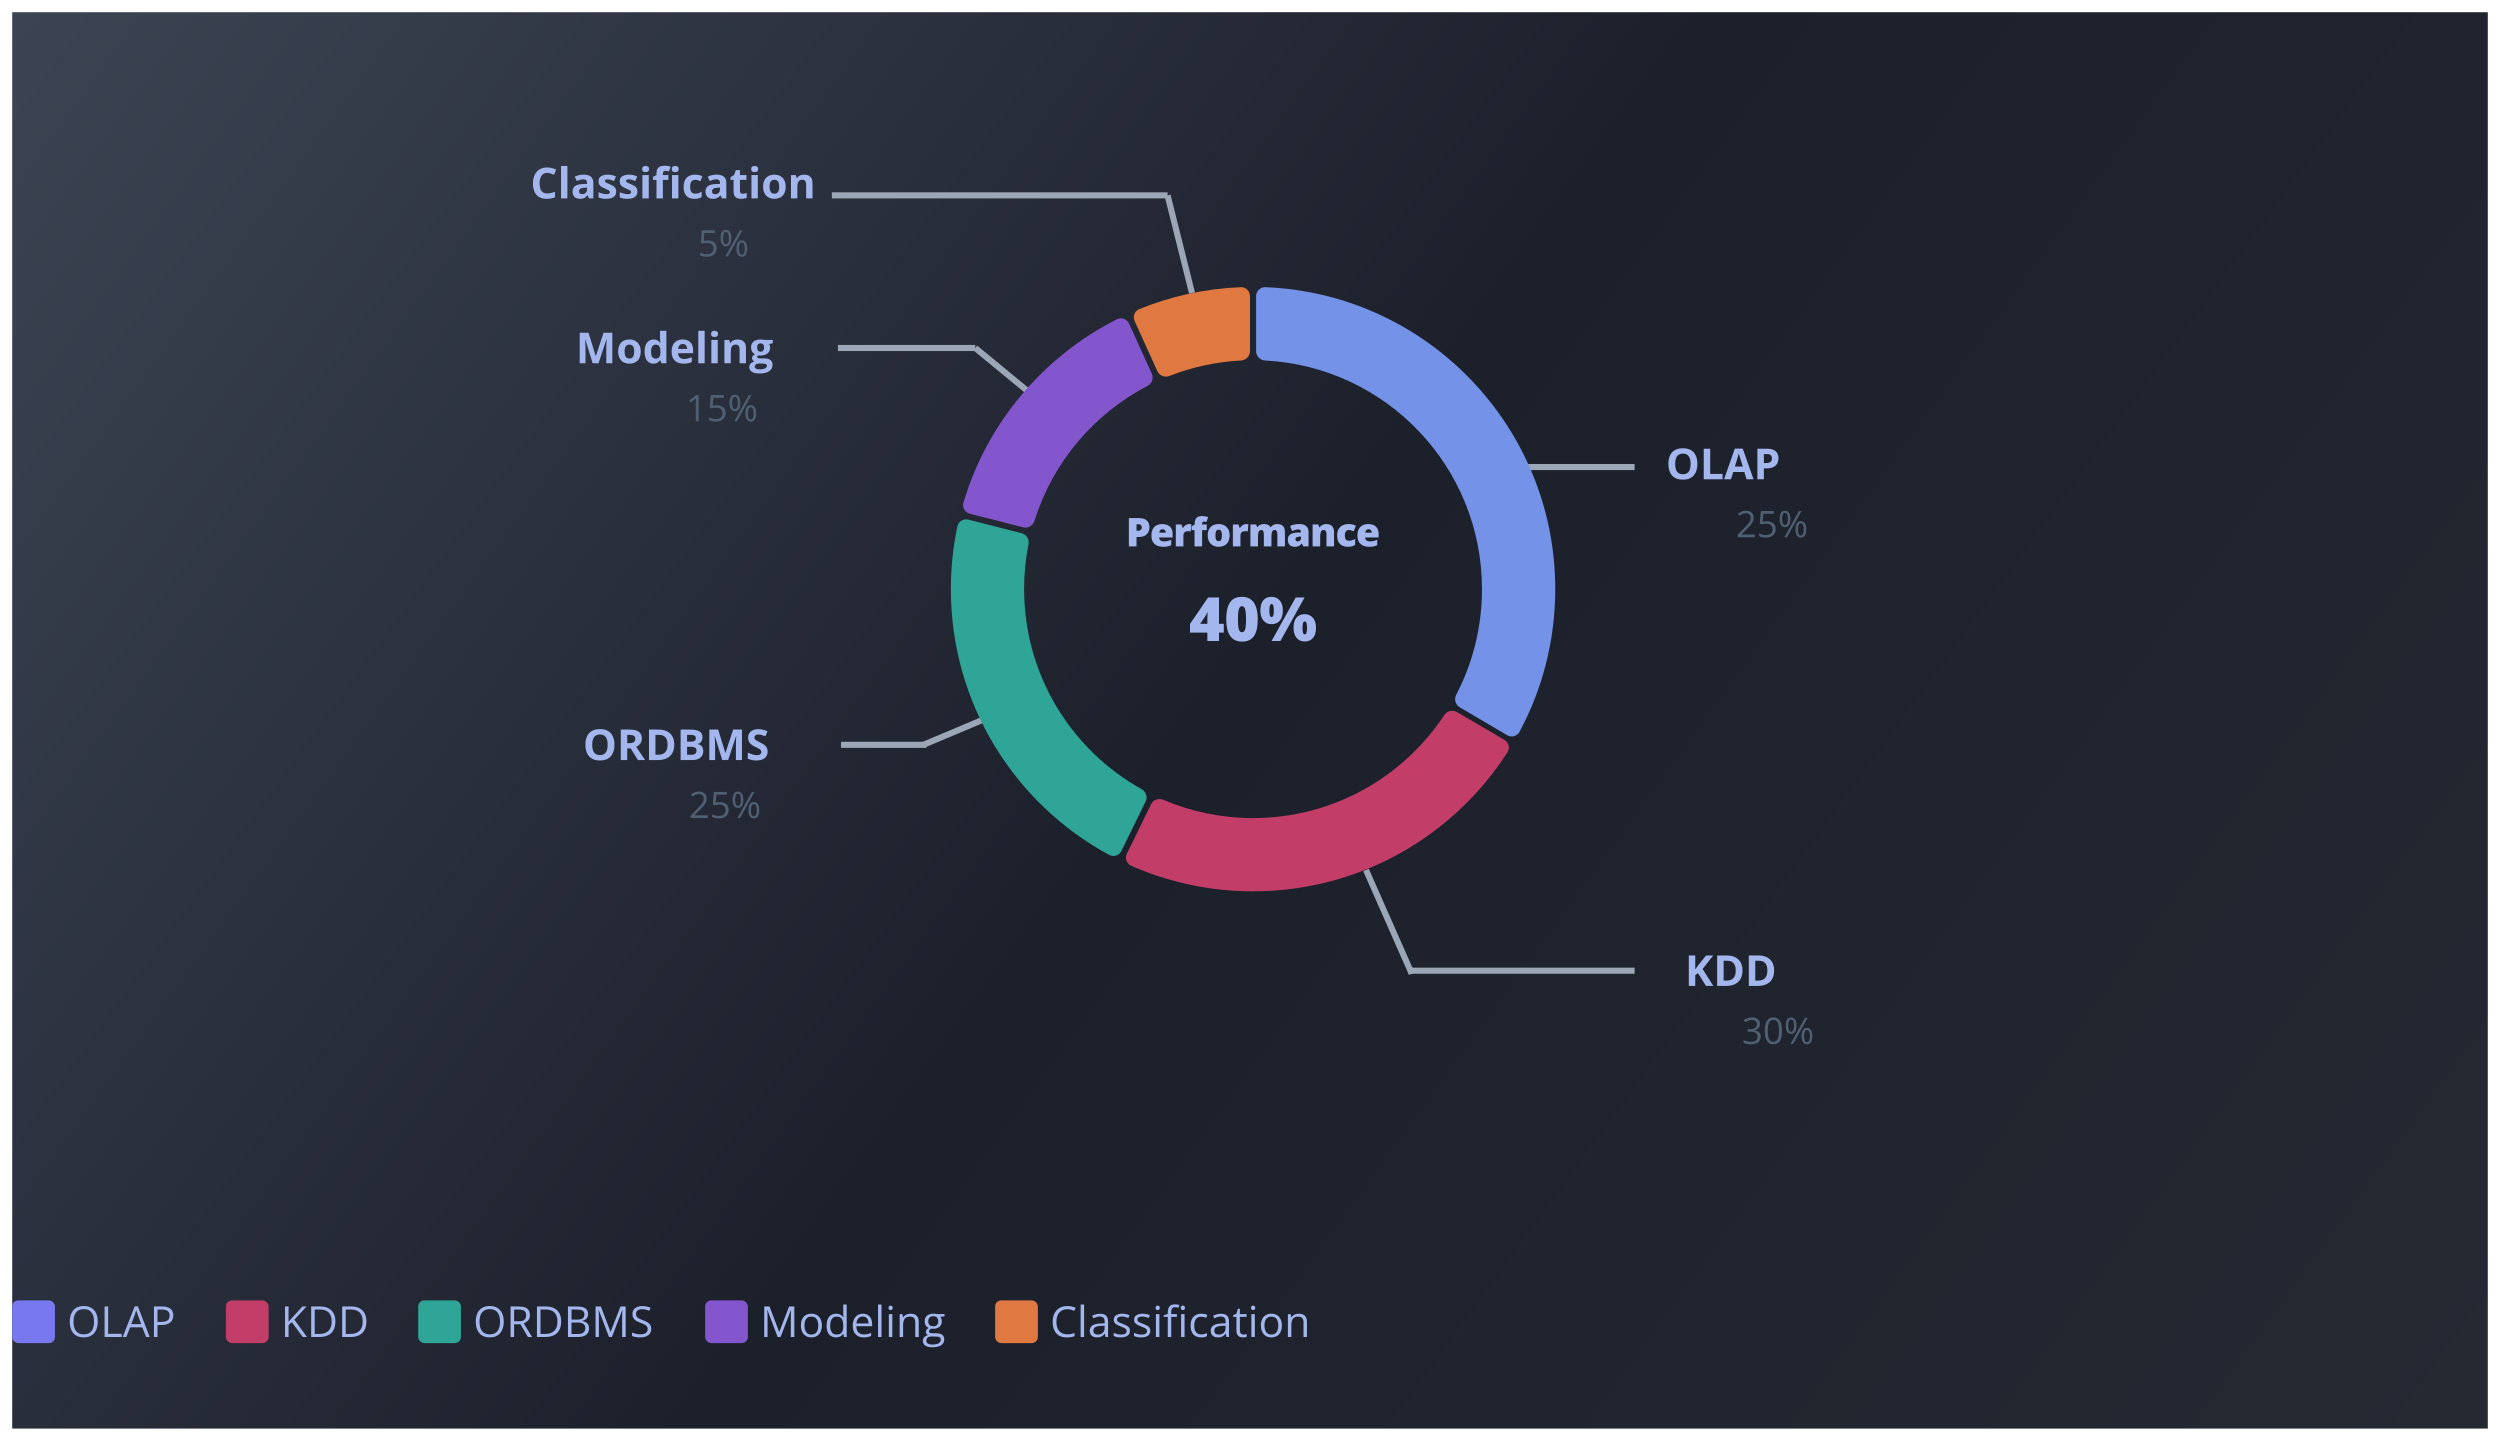 <svg width="100%" height="100%" viewBox="0 0 819 472" fill="none" xmlns="http://www.w3.org/2000/svg">
<g filter="url(#filter0_d_17_17754)">
<rect width="811" height="464" transform="translate(4)" fill="url(#paint0_linear_17_17754)"/>
<path d="M498.5 149H535.5" stroke="#9BA7B6" stroke-width="2"/>
<path d="M556.071 147.989C556.071 148.759 555.976 149.461 555.784 150.095C555.593 150.724 555.301 151.266 554.909 151.722C554.522 152.177 554.03 152.528 553.433 152.774C552.836 153.016 552.129 153.137 551.313 153.137C550.498 153.137 549.791 153.016 549.194 152.774C548.597 152.528 548.103 152.177 547.711 151.722C547.324 151.266 547.034 150.721 546.843 150.088C546.651 149.454 546.556 148.75 546.556 147.976C546.556 146.941 546.724 146.041 547.062 145.275C547.403 144.505 547.927 143.908 548.634 143.484C549.34 143.061 550.238 142.849 551.327 142.849C552.412 142.849 553.303 143.061 554 143.484C554.702 143.908 555.221 144.505 555.559 145.275C555.9 146.046 556.071 146.95 556.071 147.989ZM548.777 147.989C548.777 148.687 548.864 149.288 549.037 149.794C549.215 150.295 549.491 150.683 549.864 150.956C550.238 151.225 550.721 151.359 551.313 151.359C551.915 151.359 552.403 151.225 552.776 150.956C553.15 150.683 553.421 150.295 553.59 149.794C553.763 149.288 553.85 148.687 553.85 147.989C553.85 146.941 553.654 146.116 553.262 145.515C552.87 144.913 552.225 144.612 551.327 144.612C550.73 144.612 550.243 144.749 549.864 145.022C549.491 145.291 549.215 145.679 549.037 146.185C548.864 146.686 548.777 147.287 548.777 147.989ZM558.143 153V143.006H560.262V151.25H564.315V153H558.143ZM572.177 153L571.452 150.621H567.809L567.084 153H564.801L568.328 142.965H570.919L574.46 153H572.177ZM570.946 148.844L570.222 146.52C570.176 146.365 570.115 146.166 570.037 145.925C569.964 145.679 569.889 145.43 569.812 145.18C569.739 144.924 569.679 144.703 569.634 144.517C569.588 144.703 569.524 144.936 569.442 145.214C569.365 145.487 569.29 145.747 569.217 145.993C569.144 146.239 569.091 146.415 569.06 146.52L568.342 148.844H570.946ZM578.917 143.006C580.207 143.006 581.148 143.284 581.74 143.84C582.333 144.391 582.629 145.152 582.629 146.123C582.629 146.561 582.563 146.98 582.431 147.381C582.299 147.777 582.082 148.131 581.781 148.44C581.485 148.75 581.089 148.996 580.592 149.179C580.095 149.356 579.482 149.445 578.753 149.445H577.844V153H575.725V143.006H578.917ZM578.808 144.742H577.844V147.709H578.541C578.938 147.709 579.282 147.657 579.573 147.552C579.865 147.447 580.09 147.283 580.25 147.06C580.41 146.836 580.489 146.549 580.489 146.198C580.489 145.706 580.353 145.341 580.079 145.104C579.806 144.863 579.382 144.742 578.808 144.742Z" fill="#A3B7EE"/>
<path d="M574.875 172H569.262V171.186L571.553 168.859C571.979 168.43 572.336 168.047 572.625 167.711C572.918 167.375 573.141 167.045 573.293 166.721C573.445 166.393 573.521 166.033 573.521 165.643C573.521 165.158 573.377 164.789 573.088 164.535C572.803 164.277 572.426 164.148 571.957 164.148C571.547 164.148 571.184 164.219 570.867 164.359C570.551 164.5 570.227 164.699 569.895 164.957L569.373 164.301C569.6 164.109 569.846 163.939 570.111 163.791C570.381 163.643 570.668 163.525 570.973 163.439C571.281 163.354 571.609 163.311 571.957 163.311C572.484 163.311 572.939 163.402 573.322 163.586C573.705 163.77 574 164.031 574.207 164.371C574.418 164.711 574.523 165.115 574.523 165.584C574.523 166.037 574.434 166.459 574.254 166.85C574.074 167.236 573.822 167.621 573.498 168.004C573.174 168.383 572.795 168.785 572.361 169.211L570.498 171.068V171.109H574.875V172ZM578.836 166.762C579.418 166.762 579.924 166.861 580.354 167.061C580.783 167.256 581.115 167.541 581.35 167.916C581.588 168.291 581.707 168.746 581.707 169.281C581.707 169.867 581.58 170.373 581.326 170.799C581.072 171.221 580.707 171.547 580.23 171.777C579.754 172.004 579.184 172.117 578.52 172.117C578.074 172.117 577.66 172.078 577.277 172C576.895 171.922 576.572 171.805 576.311 171.648V170.723C576.596 170.895 576.941 171.031 577.348 171.133C577.754 171.234 578.148 171.285 578.531 171.285C578.965 171.285 579.344 171.217 579.668 171.08C579.996 170.939 580.25 170.729 580.43 170.447C580.613 170.162 580.705 169.805 580.705 169.375C580.705 168.805 580.529 168.365 580.178 168.057C579.83 167.744 579.279 167.588 578.525 167.588C578.283 167.588 578.018 167.607 577.729 167.646C577.439 167.686 577.201 167.729 577.014 167.775L576.521 167.453L576.85 163.434H581.109V164.324H577.682L577.465 166.908C577.613 166.877 577.805 166.846 578.039 166.814C578.273 166.779 578.539 166.762 578.836 166.762ZM584.742 163.311C585.328 163.311 585.771 163.545 586.072 164.014C586.377 164.479 586.529 165.137 586.529 165.988C586.529 166.84 586.383 167.504 586.09 167.98C585.797 168.453 585.348 168.689 584.742 168.689C584.18 168.689 583.748 168.453 583.447 167.98C583.15 167.504 583.002 166.84 583.002 165.988C583.002 165.137 583.145 164.479 583.43 164.014C583.715 163.545 584.152 163.311 584.742 163.311ZM584.742 164.008C584.426 164.008 584.193 164.174 584.045 164.506C583.896 164.834 583.822 165.328 583.822 165.988C583.822 166.648 583.896 167.146 584.045 167.482C584.193 167.818 584.426 167.986 584.742 167.986C585.07 167.986 585.314 167.818 585.475 167.482C585.635 167.146 585.715 166.648 585.715 165.988C585.715 165.332 585.635 164.838 585.475 164.506C585.318 164.174 585.074 164.008 584.742 164.008ZM590.168 163.434L585.416 172H584.561L589.312 163.434H590.168ZM589.939 166.744C590.521 166.744 590.965 166.979 591.27 167.447C591.574 167.912 591.727 168.57 591.727 169.422C591.727 170.27 591.58 170.932 591.287 171.408C590.994 171.881 590.545 172.117 589.939 172.117C589.373 172.117 588.941 171.881 588.645 171.408C588.348 170.932 588.199 170.27 588.199 169.422C588.199 168.57 588.34 167.912 588.621 167.447C588.906 166.979 589.346 166.744 589.939 166.744ZM589.939 167.447C589.623 167.447 589.391 167.611 589.242 167.939C589.094 168.268 589.02 168.762 589.02 169.422C589.02 170.082 589.094 170.58 589.242 170.916C589.391 171.248 589.623 171.414 589.939 171.414C590.268 171.414 590.512 171.25 590.672 170.922C590.832 170.59 590.912 170.09 590.912 169.422C590.912 168.766 590.832 168.273 590.672 167.945C590.516 167.613 590.271 167.447 589.939 167.447Z" fill="#506073"/>
<path fill-rule="evenodd" clip-rule="evenodd" d="M493.717 236.842C495.154 237.688 497.009 237.202 497.798 235.733C505.265 221.813 509.5 205.901 509.5 189C509.5 135.676 467.341 92.198 414.536 90.081C412.869 90.014 411.5 91.366 411.5 93.035V111.045C411.5 112.687 412.824 114.018 414.463 114.103C454.042 116.163 485.5 148.908 485.5 189C485.5 201.479 482.452 213.246 477.061 223.598C476.302 225.054 476.778 226.868 478.194 227.701L493.717 236.842Z" fill="#7492E7"/>
<path d="M373.027 165.72C374.203 165.72 375.084 165.976 375.668 166.488C376.256 167 376.55 167.728 376.55 168.671C376.55 169.095 376.489 169.501 376.366 169.89C376.247 170.279 376.051 170.626 375.776 170.931C375.505 171.236 375.143 171.477 374.69 171.655C374.242 171.833 373.687 171.921 373.027 171.921H372.322V175H369.815V165.72H373.027ZM372.97 167.745H372.322V169.877H372.818C373.033 169.877 373.234 169.841 373.421 169.77C373.607 169.693 373.755 169.573 373.865 169.408C373.979 169.238 374.036 169.014 374.036 168.735C374.036 168.443 373.95 168.206 373.776 168.024C373.603 167.838 373.334 167.745 372.97 167.745ZM380.76 167.681C381.459 167.681 382.062 167.804 382.569 168.049C383.077 168.291 383.469 168.654 383.744 169.141C384.019 169.628 384.156 170.237 384.156 170.969V172.074H379.719C379.74 172.45 379.88 172.759 380.138 173C380.401 173.242 380.786 173.362 381.294 173.362C381.742 173.362 382.153 173.318 382.525 173.229C382.902 173.14 383.289 173.003 383.687 172.816V174.6C383.34 174.782 382.961 174.915 382.55 175C382.14 175.085 381.621 175.127 380.995 175.127C380.272 175.127 379.624 174.998 379.053 174.74C378.482 174.482 378.031 174.082 377.701 173.54C377.375 172.998 377.212 172.302 377.212 171.452C377.212 170.588 377.36 169.88 377.656 169.325C377.953 168.767 378.367 168.354 378.9 168.087C379.434 167.817 380.054 167.681 380.76 167.681ZM380.849 169.37C380.557 169.37 380.312 169.463 380.113 169.649C379.918 169.831 379.804 170.119 379.77 170.512H381.903C381.899 170.301 381.856 170.108 381.776 169.935C381.696 169.761 381.577 169.624 381.42 169.522C381.268 169.42 381.078 169.37 380.849 169.37ZM389.541 167.681C389.676 167.681 389.818 167.692 389.966 167.713C390.114 167.73 390.224 167.745 390.296 167.757L390.074 170.1C389.994 170.078 389.89 170.062 389.763 170.049C389.636 170.032 389.458 170.023 389.23 170.023C389.073 170.023 388.906 170.038 388.728 170.068C388.551 170.097 388.381 170.161 388.221 170.258C388.064 170.351 387.935 170.495 387.833 170.69C387.732 170.88 387.681 171.139 387.681 171.464V175H385.199V167.808H387.046L387.434 168.957H387.554C387.685 168.72 387.852 168.506 388.056 168.316C388.263 168.121 388.494 167.967 388.747 167.853C389.006 167.738 389.27 167.681 389.541 167.681ZM395.338 169.668H393.808V175H391.326V169.668H390.374V168.449L391.377 167.84V167.719C391.377 167.097 391.46 166.591 391.625 166.202C391.79 165.809 392.052 165.519 392.412 165.333C392.772 165.146 393.241 165.053 393.821 165.053C394.193 165.053 394.53 165.083 394.83 165.142C395.135 165.201 395.452 165.286 395.782 165.396L395.249 167.002C395.127 166.968 394.989 166.938 394.837 166.913C394.689 166.888 394.528 166.875 394.354 166.875C394.164 166.875 394.024 166.934 393.935 167.053C393.851 167.167 393.808 167.355 393.808 167.618V167.808H395.338V169.668ZM402.824 171.388C402.824 171.989 402.741 172.522 402.576 172.988C402.411 173.453 402.172 173.845 401.859 174.162C401.546 174.479 401.167 174.721 400.723 174.886C400.278 175.047 399.777 175.127 399.218 175.127C398.698 175.127 398.22 175.047 397.784 174.886C397.352 174.721 396.976 174.479 396.654 174.162C396.332 173.845 396.083 173.453 395.905 172.988C395.731 172.522 395.645 171.989 395.645 171.388C395.645 170.593 395.789 169.92 396.076 169.37C396.368 168.819 396.783 168.401 397.32 168.113C397.862 167.825 398.507 167.681 399.256 167.681C399.946 167.681 400.56 167.825 401.097 168.113C401.635 168.401 402.056 168.819 402.36 169.37C402.669 169.92 402.824 170.593 402.824 171.388ZM398.165 171.388C398.165 171.799 398.201 172.146 398.273 172.429C398.345 172.708 398.459 172.922 398.615 173.07C398.776 173.214 398.986 173.286 399.244 173.286C399.502 173.286 399.707 173.214 399.86 173.07C400.012 172.922 400.122 172.708 400.19 172.429C400.262 172.146 400.297 171.799 400.297 171.388C400.297 170.978 400.262 170.635 400.19 170.36C400.122 170.085 400.01 169.877 399.853 169.738C399.701 169.598 399.493 169.528 399.231 169.528C398.854 169.528 398.582 169.685 398.412 169.998C398.247 170.311 398.165 170.775 398.165 171.388ZM408.228 167.681C408.363 167.681 408.505 167.692 408.653 167.713C408.801 167.73 408.911 167.745 408.983 167.757L408.761 170.1C408.68 170.078 408.577 170.062 408.45 170.049C408.323 170.032 408.145 170.023 407.917 170.023C407.76 170.023 407.593 170.038 407.415 170.068C407.237 170.097 407.068 170.161 406.907 170.258C406.751 170.351 406.622 170.495 406.52 170.69C406.418 170.88 406.368 171.139 406.368 171.464V175H403.886V167.808H405.733L406.12 168.957H406.241C406.372 168.72 406.539 168.506 406.742 168.316C406.95 168.121 407.18 167.967 407.434 167.853C407.692 167.738 407.957 167.681 408.228 167.681ZM418.411 167.681C419.232 167.681 419.858 167.891 420.29 168.31C420.726 168.729 420.944 169.399 420.944 170.322V175H418.462V171.09C418.462 170.544 418.388 170.165 418.24 169.954C418.096 169.738 417.88 169.63 417.592 169.63C417.19 169.63 416.911 169.806 416.754 170.157C416.602 170.508 416.526 171.005 416.526 171.648V175H414.037V171.09C414.037 170.743 414.006 170.464 413.942 170.252C413.883 170.036 413.792 169.88 413.669 169.782C413.547 169.681 413.392 169.63 413.206 169.63C412.922 169.63 412.7 169.717 412.539 169.89C412.383 170.059 412.273 170.309 412.209 170.639C412.146 170.969 412.114 171.373 412.114 171.852V175H409.632V167.808H411.505L411.867 168.697H411.936C412.063 168.502 412.226 168.329 412.425 168.176C412.628 168.024 412.867 167.903 413.142 167.814C413.422 167.726 413.739 167.681 414.095 167.681C414.624 167.681 415.059 167.77 415.402 167.948C415.745 168.125 416.024 168.371 416.24 168.684H416.316C416.545 168.362 416.839 168.115 417.199 167.941C417.558 167.768 417.962 167.681 418.411 167.681ZM425.782 167.681C426.692 167.681 427.403 167.908 427.915 168.36C428.427 168.809 428.683 169.45 428.683 170.284V175H426.963L426.487 174.048H426.436C426.233 174.302 426.024 174.509 425.808 174.67C425.596 174.826 425.353 174.941 425.078 175.013C424.803 175.089 424.466 175.127 424.069 175.127C423.654 175.127 423.281 175.042 422.951 174.873C422.621 174.704 422.361 174.448 422.171 174.105C421.98 173.762 421.885 173.328 421.885 172.804C421.885 172.034 422.152 171.462 422.685 171.09C423.218 170.717 423.99 170.508 425.002 170.461L426.201 170.423V170.322C426.201 170 426.121 169.772 425.96 169.636C425.804 169.501 425.592 169.433 425.325 169.433C425.042 169.433 424.724 169.484 424.373 169.585C424.026 169.683 423.677 169.81 423.326 169.966L422.609 168.329C423.023 168.117 423.493 167.956 424.018 167.846C424.543 167.736 425.131 167.681 425.782 167.681ZM426.214 171.788L425.643 171.813C425.186 171.83 424.864 171.911 424.678 172.055C424.496 172.194 424.405 172.395 424.405 172.658C424.405 172.903 424.471 173.085 424.602 173.204C424.733 173.318 424.906 173.375 425.122 173.375C425.423 173.375 425.679 173.28 425.89 173.089C426.106 172.899 426.214 172.651 426.214 172.347V171.788ZM434.512 167.681C435.253 167.681 435.858 167.891 436.328 168.31C436.797 168.729 437.032 169.399 437.032 170.322V175H434.55V171.077C434.55 170.599 434.481 170.239 434.341 169.998C434.205 169.753 433.985 169.63 433.681 169.63C433.211 169.63 432.896 169.822 432.735 170.208C432.574 170.588 432.494 171.136 432.494 171.852V175H430.012V167.808H431.884L432.221 168.76H432.316C432.468 168.532 432.65 168.337 432.862 168.176C433.073 168.015 433.317 167.893 433.592 167.808C433.867 167.723 434.174 167.681 434.512 167.681ZM441.636 175.127C440.908 175.127 440.276 174.998 439.738 174.74C439.201 174.477 438.784 174.075 438.488 173.534C438.196 172.988 438.05 172.29 438.05 171.439C438.05 170.567 438.213 169.854 438.539 169.3C438.869 168.745 439.319 168.337 439.891 168.075C440.462 167.812 441.109 167.681 441.833 167.681C442.273 167.681 442.69 167.73 443.083 167.827C443.481 167.924 443.849 168.058 444.188 168.227L443.458 170.062C443.162 169.93 442.885 169.827 442.626 169.75C442.372 169.67 442.108 169.63 441.833 169.63C441.583 169.63 441.363 169.695 441.173 169.827C440.982 169.958 440.834 170.157 440.728 170.423C440.623 170.686 440.57 171.02 440.57 171.426C440.57 171.841 440.623 172.175 440.728 172.429C440.838 172.683 440.989 172.867 441.179 172.981C441.374 173.096 441.596 173.153 441.846 173.153C442.205 173.153 442.563 173.098 442.918 172.988C443.278 172.874 443.619 172.717 443.94 172.518V174.492C443.644 174.687 443.31 174.841 442.937 174.956C442.565 175.07 442.131 175.127 441.636 175.127ZM448.246 167.681C448.944 167.681 449.547 167.804 450.055 168.049C450.563 168.291 450.954 168.654 451.229 169.141C451.504 169.628 451.642 170.237 451.642 170.969V172.074H447.205C447.226 172.45 447.366 172.759 447.624 173C447.886 173.242 448.271 173.362 448.779 173.362C449.228 173.362 449.638 173.318 450.011 173.229C450.387 173.14 450.774 173.003 451.172 172.816V174.6C450.825 174.782 450.446 174.915 450.036 175C449.625 175.085 449.107 175.127 448.481 175.127C447.757 175.127 447.11 174.998 446.538 174.74C445.967 174.482 445.516 174.082 445.186 173.54C444.86 172.998 444.698 172.302 444.698 171.452C444.698 170.588 444.846 169.88 445.142 169.325C445.438 168.767 445.853 168.354 446.386 168.087C446.919 167.817 447.539 167.681 448.246 167.681ZM448.335 169.37C448.043 169.37 447.797 169.463 447.598 169.649C447.404 169.831 447.29 170.119 447.256 170.512H449.388C449.384 170.301 449.342 170.108 449.262 169.935C449.181 169.761 449.063 169.624 448.906 169.522C448.754 169.42 448.563 169.37 448.335 169.37Z" fill="#A3B7EE"/>
<path d="M535.5 314L461.5 314" stroke="#9BA7B6" stroke-width="2"/>
<path d="M561.285 319H558.879L556.261 314.789L555.365 315.432V319H553.246V309.006H555.365V313.579C555.507 313.383 555.646 313.187 555.782 312.991C555.919 312.795 556.058 312.599 556.199 312.403L558.906 309.006H561.258L557.771 313.429L561.285 319ZM570.835 313.907C570.835 315.033 570.618 315.974 570.186 316.73C569.757 317.482 569.135 318.05 568.319 318.433C567.504 318.811 566.521 319 565.373 319H562.543V309.006H565.681C566.729 309.006 567.638 309.193 568.408 309.566C569.178 309.936 569.775 310.485 570.199 311.214C570.623 311.938 570.835 312.836 570.835 313.907ZM568.634 313.962C568.634 313.224 568.524 312.618 568.306 312.144C568.091 311.665 567.772 311.312 567.349 311.084C566.929 310.856 566.41 310.742 565.79 310.742H564.662V317.25H565.571C566.606 317.25 567.374 316.974 567.875 316.423C568.381 315.871 568.634 315.051 568.634 313.962ZM581.198 313.907C581.198 315.033 580.982 315.974 580.549 316.73C580.12 317.482 579.498 318.05 578.683 318.433C577.867 318.811 576.885 319 575.736 319H572.906V309.006H576.044C577.092 309.006 578.001 309.193 578.771 309.566C579.542 309.936 580.139 310.485 580.562 311.214C580.986 311.938 581.198 312.836 581.198 313.907ZM578.997 313.962C578.997 313.224 578.888 312.618 578.669 312.144C578.455 311.665 578.136 311.312 577.712 311.084C577.293 310.856 576.773 310.742 576.153 310.742H575.025V317.25H575.935C576.969 317.25 577.737 316.974 578.238 316.423C578.744 315.871 578.997 315.051 578.997 313.962Z" fill="#A3B7EE"/>
<path d="M576.559 331.432C576.559 331.814 576.484 332.146 576.336 332.428C576.188 332.709 575.98 332.939 575.715 333.119C575.449 333.295 575.137 333.418 574.777 333.488V333.535C575.457 333.621 575.967 333.84 576.307 334.191C576.65 334.543 576.822 335.004 576.822 335.574C576.822 336.07 576.705 336.51 576.471 336.893C576.24 337.275 575.885 337.576 575.404 337.795C574.928 338.01 574.316 338.117 573.57 338.117C573.117 338.117 572.697 338.08 572.311 338.006C571.928 337.936 571.561 337.816 571.209 337.648V336.734C571.564 336.91 571.951 337.049 572.369 337.15C572.787 337.248 573.191 337.297 573.582 337.297C574.363 337.297 574.928 337.143 575.275 336.834C575.623 336.521 575.797 336.096 575.797 335.557C575.797 335.186 575.699 334.887 575.504 334.66C575.312 334.43 575.035 334.262 574.672 334.156C574.312 334.047 573.879 333.992 573.371 333.992H572.516V333.16H573.377C573.842 333.16 574.236 333.092 574.561 332.955C574.885 332.818 575.131 332.627 575.299 332.381C575.471 332.131 575.557 331.836 575.557 331.496C575.557 331.062 575.412 330.729 575.123 330.494C574.834 330.256 574.441 330.137 573.945 330.137C573.641 330.137 573.363 330.168 573.113 330.23C572.863 330.293 572.629 330.379 572.41 330.488C572.191 330.598 571.973 330.725 571.754 330.869L571.262 330.201C571.574 329.959 571.955 329.75 572.404 329.574C572.854 329.398 573.363 329.311 573.934 329.311C574.809 329.311 575.465 329.51 575.902 329.908C576.34 330.307 576.559 330.814 576.559 331.432ZM583.789 333.705C583.789 334.4 583.736 335.021 583.631 335.568C583.525 336.115 583.359 336.578 583.133 336.957C582.906 337.336 582.613 337.625 582.254 337.824C581.895 338.02 581.463 338.117 580.959 338.117C580.322 338.117 579.795 337.943 579.377 337.596C578.963 337.248 578.652 336.746 578.445 336.09C578.242 335.43 578.141 334.635 578.141 333.705C578.141 332.791 578.232 332.006 578.416 331.35C578.604 330.689 578.904 330.184 579.318 329.832C579.732 329.477 580.279 329.299 580.959 329.299C581.604 329.299 582.135 329.475 582.553 329.826C582.971 330.174 583.281 330.678 583.484 331.338C583.688 331.994 583.789 332.783 583.789 333.705ZM579.119 333.705C579.119 334.502 579.18 335.166 579.301 335.697C579.422 336.229 579.617 336.627 579.887 336.893C580.16 337.154 580.518 337.285 580.959 337.285C581.4 337.285 581.756 337.154 582.025 336.893C582.299 336.631 582.496 336.234 582.617 335.703C582.742 335.172 582.805 334.506 582.805 333.705C582.805 332.92 582.744 332.264 582.623 331.736C582.502 331.205 582.307 330.807 582.037 330.541C581.768 330.271 581.408 330.137 580.959 330.137C580.51 330.137 580.15 330.271 579.881 330.541C579.611 330.807 579.416 331.205 579.295 331.736C579.178 332.264 579.119 332.92 579.119 333.705ZM586.742 329.311C587.328 329.311 587.771 329.545 588.072 330.014C588.377 330.479 588.529 331.137 588.529 331.988C588.529 332.84 588.383 333.504 588.09 333.98C587.797 334.453 587.348 334.689 586.742 334.689C586.18 334.689 585.748 334.453 585.447 333.98C585.15 333.504 585.002 332.84 585.002 331.988C585.002 331.137 585.145 330.479 585.43 330.014C585.715 329.545 586.152 329.311 586.742 329.311ZM586.742 330.008C586.426 330.008 586.193 330.174 586.045 330.506C585.896 330.834 585.822 331.328 585.822 331.988C585.822 332.648 585.896 333.146 586.045 333.482C586.193 333.818 586.426 333.986 586.742 333.986C587.07 333.986 587.314 333.818 587.475 333.482C587.635 333.146 587.715 332.648 587.715 331.988C587.715 331.332 587.635 330.838 587.475 330.506C587.318 330.174 587.074 330.008 586.742 330.008ZM592.168 329.434L587.416 338H586.561L591.312 329.434H592.168ZM591.939 332.744C592.521 332.744 592.965 332.979 593.27 333.447C593.574 333.912 593.727 334.57 593.727 335.422C593.727 336.27 593.58 336.932 593.287 337.408C592.994 337.881 592.545 338.117 591.939 338.117C591.373 338.117 590.941 337.881 590.645 337.408C590.348 336.932 590.199 336.27 590.199 335.422C590.199 334.57 590.34 333.912 590.621 333.447C590.906 332.979 591.346 332.744 591.939 332.744ZM591.939 333.447C591.623 333.447 591.391 333.611 591.242 333.939C591.094 334.268 591.02 334.762 591.02 335.422C591.02 336.082 591.094 336.58 591.242 336.916C591.391 337.248 591.623 337.414 591.939 337.414C592.268 337.414 592.512 337.25 592.672 336.922C592.832 336.59 592.912 336.09 592.912 335.422C592.912 334.766 592.832 334.273 592.672 333.945C592.516 333.613 592.271 333.447 591.939 333.447Z" fill="#506073"/>
<path d="M447.5 281L462.5 315" stroke="#9BA7B6" stroke-width="2"/>
<path fill-rule="evenodd" clip-rule="evenodd" d="M477.272 229.255C475.857 228.427 474.043 228.892 473.14 230.261C459.723 250.588 436.678 264 410.5 264C400.065 264 390.129 261.869 381.101 258.019C379.591 257.375 377.819 257.989 377.097 259.463L369.172 275.643C368.438 277.141 369.065 278.954 370.591 279.627C382.799 285.011 396.3 288 410.5 288C445.481 288 476.225 269.857 493.835 242.467C494.738 241.062 494.259 239.201 492.818 238.358L477.272 229.255Z" fill="#C33D69"/>
<path d="M275.5 240L303.5 240" stroke="#9BA7B6" stroke-width="2"/>
<path d="M201.293 239.989C201.293 240.759 201.197 241.461 201.006 242.095C200.814 242.724 200.523 243.266 200.131 243.722C199.743 244.177 199.251 244.528 198.654 244.774C198.057 245.016 197.351 245.137 196.535 245.137C195.719 245.137 195.013 245.016 194.416 244.774C193.819 244.528 193.325 244.177 192.933 243.722C192.545 243.266 192.256 242.721 192.064 242.088C191.873 241.454 191.777 240.75 191.777 239.976C191.777 238.941 191.946 238.041 192.283 237.275C192.625 236.505 193.149 235.908 193.855 235.484C194.562 235.061 195.46 234.849 196.549 234.849C197.633 234.849 198.524 235.061 199.222 235.484C199.924 235.908 200.443 236.505 200.78 237.275C201.122 238.046 201.293 238.95 201.293 239.989ZM193.999 239.989C193.999 240.687 194.086 241.288 194.259 241.794C194.437 242.295 194.712 242.683 195.086 242.956C195.46 243.225 195.943 243.359 196.535 243.359C197.137 243.359 197.624 243.225 197.998 242.956C198.372 242.683 198.643 242.295 198.812 241.794C198.985 241.288 199.071 240.687 199.071 239.989C199.071 238.941 198.875 238.116 198.483 237.515C198.091 236.913 197.447 236.612 196.549 236.612C195.952 236.612 195.464 236.749 195.086 237.022C194.712 237.291 194.437 237.679 194.259 238.185C194.086 238.686 193.999 239.287 193.999 239.989ZM206.276 235.006C207.183 235.006 207.931 235.115 208.519 235.334C209.111 235.553 209.551 235.883 209.838 236.325C210.125 236.767 210.269 237.326 210.269 238C210.269 238.456 210.182 238.854 210.009 239.196C209.836 239.538 209.608 239.827 209.325 240.064C209.043 240.301 208.737 240.495 208.409 240.646L211.349 245H208.997L206.611 241.165H205.483V245H203.364V235.006H206.276ZM206.126 236.742H205.483V239.442H206.167C206.869 239.442 207.37 239.326 207.671 239.094C207.976 238.857 208.129 238.51 208.129 238.055C208.129 237.581 207.965 237.243 207.637 237.043C207.313 236.842 206.81 236.742 206.126 236.742ZM220.898 239.907C220.898 241.033 220.682 241.974 220.249 242.73C219.821 243.482 219.199 244.05 218.383 244.433C217.567 244.811 216.585 245 215.437 245H212.606V235.006H215.744C216.792 235.006 217.701 235.193 218.472 235.566C219.242 235.936 219.839 236.485 220.263 237.214C220.687 237.938 220.898 238.836 220.898 239.907ZM218.697 239.962C218.697 239.224 218.588 238.618 218.369 238.144C218.155 237.665 217.836 237.312 217.412 237.084C216.993 236.856 216.473 236.742 215.854 236.742H214.726V243.25H215.635C216.669 243.25 217.437 242.974 217.938 242.423C218.444 241.871 218.697 241.051 218.697 239.962ZM222.97 235.006H226.08C227.411 235.006 228.418 235.193 229.102 235.566C229.785 235.94 230.127 236.596 230.127 237.535C230.127 237.913 230.065 238.255 229.942 238.561C229.824 238.866 229.651 239.117 229.423 239.312C229.195 239.508 228.917 239.636 228.589 239.695V239.764C228.922 239.832 229.222 239.951 229.491 240.119C229.76 240.283 229.974 240.525 230.134 240.844C230.298 241.158 230.38 241.577 230.38 242.102C230.38 242.708 230.232 243.227 229.936 243.66C229.639 244.093 229.215 244.426 228.664 244.658C228.117 244.886 227.465 245 226.709 245H222.97V235.006ZM225.089 238.964H226.319C226.935 238.964 227.361 238.868 227.598 238.677C227.835 238.481 227.953 238.194 227.953 237.815C227.953 237.433 227.812 237.159 227.529 236.995C227.251 236.826 226.809 236.742 226.203 236.742H225.089V238.964ZM225.089 240.646V243.25H226.47C227.108 243.25 227.552 243.127 227.803 242.881C228.053 242.635 228.179 242.304 228.179 241.89C228.179 241.644 228.124 241.427 228.015 241.24C227.905 241.053 227.721 240.908 227.461 240.803C227.206 240.698 226.853 240.646 226.401 240.646H225.089ZM236.607 245L234.201 237.159H234.14C234.149 237.346 234.162 237.629 234.181 238.007C234.203 238.381 234.224 238.779 234.242 239.203C234.26 239.627 234.27 240.01 234.27 240.352V245H232.376V235.006H235.261L237.626 242.648H237.667L240.176 235.006H243.061V245H241.085V240.27C241.085 239.955 241.09 239.593 241.099 239.183C241.112 238.772 241.128 238.383 241.146 238.014C241.165 237.64 241.178 237.36 241.188 237.173H241.126L238.549 245H236.607ZM251.482 242.225C251.482 242.817 251.339 243.332 251.052 243.77C250.765 244.207 250.345 244.544 249.794 244.781C249.247 245.018 248.582 245.137 247.798 245.137C247.451 245.137 247.112 245.114 246.779 245.068C246.451 245.023 246.134 244.957 245.829 244.87C245.528 244.779 245.241 244.667 244.968 244.535V242.566C245.442 242.776 245.934 242.965 246.444 243.134C246.955 243.302 247.461 243.387 247.962 243.387C248.308 243.387 248.586 243.341 248.796 243.25C249.01 243.159 249.165 243.034 249.261 242.874C249.356 242.715 249.404 242.532 249.404 242.327C249.404 242.076 249.32 241.862 249.151 241.685C248.983 241.507 248.75 241.34 248.454 241.186C248.162 241.031 247.832 240.864 247.463 240.687C247.23 240.577 246.978 240.445 246.704 240.29C246.431 240.131 246.171 239.937 245.925 239.709C245.679 239.481 245.476 239.205 245.316 238.882C245.161 238.554 245.084 238.162 245.084 237.706C245.084 237.109 245.221 236.599 245.494 236.175C245.768 235.751 246.157 235.427 246.663 235.204C247.174 234.976 247.775 234.862 248.468 234.862C248.987 234.862 249.482 234.924 249.951 235.047C250.425 235.165 250.92 235.339 251.435 235.566L250.751 237.214C250.291 237.027 249.878 236.883 249.514 236.783C249.149 236.678 248.778 236.626 248.399 236.626C248.135 236.626 247.91 236.669 247.723 236.756C247.536 236.838 247.395 236.956 247.299 237.111C247.203 237.262 247.155 237.437 247.155 237.638C247.155 237.875 247.224 238.075 247.36 238.239C247.502 238.399 247.711 238.554 247.989 238.704C248.272 238.854 248.623 239.03 249.042 239.23C249.552 239.472 249.988 239.725 250.348 239.989C250.712 240.249 250.993 240.557 251.188 240.912C251.384 241.263 251.482 241.701 251.482 242.225Z" fill="#A3B7EE"/>
<path d="M231.875 264H226.262V263.186L228.553 260.859C228.979 260.43 229.336 260.047 229.625 259.711C229.918 259.375 230.141 259.045 230.293 258.721C230.445 258.393 230.521 258.033 230.521 257.643C230.521 257.158 230.377 256.789 230.088 256.535C229.803 256.277 229.426 256.148 228.957 256.148C228.547 256.148 228.184 256.219 227.867 256.359C227.551 256.5 227.227 256.699 226.895 256.957L226.373 256.301C226.6 256.109 226.846 255.939 227.111 255.791C227.381 255.643 227.668 255.525 227.973 255.439C228.281 255.354 228.609 255.311 228.957 255.311C229.484 255.311 229.939 255.402 230.322 255.586C230.705 255.77 231 256.031 231.207 256.371C231.418 256.711 231.523 257.115 231.523 257.584C231.523 258.037 231.434 258.459 231.254 258.85C231.074 259.236 230.822 259.621 230.498 260.004C230.174 260.383 229.795 260.785 229.361 261.211L227.498 263.068V263.109H231.875V264ZM235.836 258.762C236.418 258.762 236.924 258.861 237.354 259.061C237.783 259.256 238.115 259.541 238.35 259.916C238.588 260.291 238.707 260.746 238.707 261.281C238.707 261.867 238.58 262.373 238.326 262.799C238.072 263.221 237.707 263.547 237.23 263.777C236.754 264.004 236.184 264.117 235.52 264.117C235.074 264.117 234.66 264.078 234.277 264C233.895 263.922 233.572 263.805 233.311 263.648V262.723C233.596 262.895 233.941 263.031 234.348 263.133C234.754 263.234 235.148 263.285 235.531 263.285C235.965 263.285 236.344 263.217 236.668 263.08C236.996 262.939 237.25 262.729 237.43 262.447C237.613 262.162 237.705 261.805 237.705 261.375C237.705 260.805 237.529 260.365 237.178 260.057C236.83 259.744 236.279 259.588 235.525 259.588C235.283 259.588 235.018 259.607 234.729 259.646C234.439 259.686 234.201 259.729 234.014 259.775L233.521 259.453L233.85 255.434H238.109V256.324H234.682L234.465 258.908C234.613 258.877 234.805 258.846 235.039 258.814C235.273 258.779 235.539 258.762 235.836 258.762ZM241.742 255.311C242.328 255.311 242.771 255.545 243.072 256.014C243.377 256.479 243.529 257.137 243.529 257.988C243.529 258.84 243.383 259.504 243.09 259.98C242.797 260.453 242.348 260.689 241.742 260.689C241.18 260.689 240.748 260.453 240.447 259.98C240.15 259.504 240.002 258.84 240.002 257.988C240.002 257.137 240.145 256.479 240.43 256.014C240.715 255.545 241.152 255.311 241.742 255.311ZM241.742 256.008C241.426 256.008 241.193 256.174 241.045 256.506C240.896 256.834 240.822 257.328 240.822 257.988C240.822 258.648 240.896 259.146 241.045 259.482C241.193 259.818 241.426 259.986 241.742 259.986C242.07 259.986 242.314 259.818 242.475 259.482C242.635 259.146 242.715 258.648 242.715 257.988C242.715 257.332 242.635 256.838 242.475 256.506C242.318 256.174 242.074 256.008 241.742 256.008ZM247.168 255.434L242.416 264H241.561L246.312 255.434H247.168ZM246.939 258.744C247.521 258.744 247.965 258.979 248.27 259.447C248.574 259.912 248.727 260.57 248.727 261.422C248.727 262.27 248.58 262.932 248.287 263.408C247.994 263.881 247.545 264.117 246.939 264.117C246.373 264.117 245.941 263.881 245.645 263.408C245.348 262.932 245.199 262.27 245.199 261.422C245.199 260.57 245.34 259.912 245.621 259.447C245.906 258.979 246.346 258.744 246.939 258.744ZM246.939 259.447C246.623 259.447 246.391 259.611 246.242 259.939C246.094 260.268 246.02 260.762 246.02 261.422C246.02 262.082 246.094 262.58 246.242 262.916C246.391 263.248 246.623 263.414 246.939 263.414C247.268 263.414 247.512 263.25 247.672 262.922C247.832 262.59 247.912 262.09 247.912 261.422C247.912 260.766 247.832 260.273 247.672 259.945C247.516 259.613 247.271 259.447 246.939 259.447Z" fill="#506073"/>
<path d="M302.5 240L321.5 232" stroke="#9BA7B6" stroke-width="2"/>
<path fill-rule="evenodd" clip-rule="evenodd" d="M317.247 166.238C315.63 165.825 313.981 166.812 313.637 168.446C312.236 175.077 311.5 181.952 311.5 189C311.5 226.608 332.471 259.319 363.356 276.076C364.824 276.872 366.644 276.257 367.378 274.758L375.304 258.578C376.025 257.105 375.426 255.331 373.994 254.531C351.029 241.711 335.5 217.169 335.5 189C335.5 183.973 335.994 179.062 336.937 174.313C337.257 172.704 336.294 171.098 334.705 170.693L317.247 166.238Z" fill="#2EA597"/>
<path d="M274.5 110H319.5" stroke="#9BA7B6" stroke-width="2"/>
<path d="M319.5 110L336.5 124" stroke="#9BA7B6" stroke-width="2"/>
<path d="M194.148 115L191.742 107.159H191.681C191.69 107.346 191.703 107.629 191.722 108.007C191.744 108.381 191.765 108.779 191.783 109.203C191.801 109.627 191.811 110.01 191.811 110.352V115H189.917V105.006H192.802L195.167 112.648H195.208L197.717 105.006H200.602V115H198.626V110.27C198.626 109.955 198.631 109.593 198.64 109.183C198.653 108.772 198.669 108.383 198.688 108.014C198.706 107.64 198.719 107.36 198.729 107.173H198.667L196.09 115H194.148ZM209.905 111.165C209.905 111.803 209.819 112.368 209.646 112.86C209.477 113.353 209.229 113.77 208.9 114.111C208.577 114.449 208.185 114.704 207.725 114.877C207.269 115.05 206.754 115.137 206.18 115.137C205.642 115.137 205.147 115.05 204.696 114.877C204.25 114.704 203.86 114.449 203.527 114.111C203.199 113.77 202.944 113.353 202.762 112.86C202.584 112.368 202.495 111.803 202.495 111.165C202.495 110.317 202.646 109.6 202.946 109.012C203.247 108.424 203.675 107.977 204.231 107.672C204.787 107.367 205.451 107.214 206.221 107.214C206.936 107.214 207.57 107.367 208.121 107.672C208.677 107.977 209.112 108.424 209.427 109.012C209.746 109.6 209.905 110.317 209.905 111.165ZM204.621 111.165C204.621 111.666 204.676 112.088 204.785 112.43C204.895 112.771 205.065 113.029 205.298 113.202C205.53 113.375 205.833 113.462 206.207 113.462C206.576 113.462 206.875 113.375 207.103 113.202C207.335 113.029 207.504 112.771 207.608 112.43C207.718 112.088 207.772 111.666 207.772 111.165C207.772 110.659 207.718 110.24 207.608 109.907C207.504 109.57 207.335 109.317 207.103 109.148C206.87 108.98 206.567 108.896 206.193 108.896C205.642 108.896 205.241 109.085 204.99 109.463C204.744 109.841 204.621 110.409 204.621 111.165ZM214.048 115.137C213.196 115.137 212.501 114.804 211.963 114.139C211.43 113.469 211.163 112.487 211.163 111.192C211.163 109.884 211.434 108.896 211.977 108.226C212.519 107.551 213.228 107.214 214.103 107.214C214.467 107.214 214.788 107.264 215.066 107.364C215.344 107.465 215.584 107.599 215.784 107.768C215.989 107.936 216.162 108.125 216.304 108.335H216.372C216.345 108.189 216.311 107.975 216.27 107.692C216.233 107.405 216.215 107.111 216.215 106.811V104.363H218.307V115H216.707L216.304 114.009H216.215C216.083 114.218 215.916 114.41 215.716 114.583C215.52 114.752 215.285 114.886 215.012 114.986C214.738 115.087 214.417 115.137 214.048 115.137ZM214.779 113.476C215.349 113.476 215.75 113.307 215.982 112.97C216.219 112.628 216.345 112.115 216.358 111.432V111.206C216.358 110.463 216.244 109.896 216.017 109.504C215.789 109.107 215.365 108.909 214.745 108.909C214.285 108.909 213.925 109.107 213.665 109.504C213.405 109.9 213.275 110.472 213.275 111.22C213.275 111.967 213.405 112.53 213.665 112.908C213.929 113.286 214.301 113.476 214.779 113.476ZM223.639 107.214C224.345 107.214 224.953 107.351 225.464 107.624C225.974 107.893 226.368 108.285 226.646 108.8C226.924 109.315 227.063 109.944 227.063 110.687V111.698H222.135C222.158 112.286 222.333 112.749 222.661 113.086C222.994 113.419 223.454 113.585 224.042 113.585C224.53 113.585 224.976 113.535 225.382 113.435C225.787 113.334 226.204 113.184 226.633 112.983V114.597C226.255 114.784 225.858 114.92 225.443 115.007C225.033 115.093 224.534 115.137 223.946 115.137C223.181 115.137 222.502 114.995 221.909 114.713C221.321 114.43 220.859 114 220.521 113.421C220.189 112.842 220.022 112.113 220.022 111.233C220.022 110.34 220.173 109.597 220.474 109.005C220.779 108.408 221.203 107.961 221.745 107.665C222.287 107.364 222.919 107.214 223.639 107.214ZM223.652 108.697C223.247 108.697 222.91 108.827 222.641 109.087C222.376 109.347 222.224 109.755 222.183 110.311H225.108C225.104 110.001 225.047 109.725 224.938 109.483C224.833 109.242 224.673 109.05 224.459 108.909C224.249 108.768 223.98 108.697 223.652 108.697ZM230.844 115H228.759V104.363H230.844V115ZM235.123 107.357V115H233.038V107.357H235.123ZM234.084 104.363C234.394 104.363 234.66 104.436 234.884 104.582C235.107 104.723 235.219 104.99 235.219 105.382C235.219 105.769 235.107 106.038 234.884 106.188C234.66 106.334 234.394 106.407 234.084 106.407C233.77 106.407 233.501 106.334 233.277 106.188C233.059 106.038 232.949 105.769 232.949 105.382C232.949 104.99 233.059 104.723 233.277 104.582C233.501 104.436 233.77 104.363 234.084 104.363ZM241.658 107.214C242.474 107.214 243.13 107.437 243.627 107.884C244.124 108.326 244.372 109.037 244.372 110.017V115H242.287V110.536C242.287 109.989 242.187 109.577 241.986 109.299C241.79 109.021 241.48 108.882 241.057 108.882C240.419 108.882 239.983 109.098 239.751 109.531C239.519 109.964 239.402 110.589 239.402 111.404V115H237.317V107.357H238.91L239.19 108.335H239.307C239.471 108.071 239.674 107.856 239.915 107.692C240.161 107.528 240.432 107.408 240.729 107.33C241.029 107.253 241.339 107.214 241.658 107.214ZM248.754 118.363C247.688 118.363 246.872 118.176 246.307 117.803C245.746 117.434 245.466 116.914 245.466 116.244C245.466 115.784 245.609 115.399 245.896 115.089C246.184 114.779 246.605 114.558 247.161 114.426C246.947 114.335 246.76 114.187 246.601 113.981C246.441 113.772 246.361 113.551 246.361 113.318C246.361 113.027 246.446 112.785 246.614 112.594C246.783 112.398 247.027 112.206 247.346 112.02C246.945 111.846 246.626 111.568 246.389 111.186C246.156 110.803 246.04 110.352 246.04 109.832C246.04 109.276 246.161 108.804 246.402 108.417C246.648 108.025 247.004 107.727 247.469 107.521C247.938 107.316 248.508 107.214 249.178 107.214C249.319 107.214 249.483 107.223 249.67 107.241C249.857 107.259 250.028 107.28 250.183 107.303C250.342 107.326 250.449 107.344 250.504 107.357H253.17V108.417L251.974 108.725C252.083 108.893 252.165 109.073 252.22 109.265C252.274 109.456 252.302 109.659 252.302 109.873C252.302 110.693 252.015 111.334 251.44 111.794C250.871 112.25 250.078 112.478 249.062 112.478C248.82 112.464 248.592 112.446 248.378 112.423C248.273 112.505 248.193 112.591 248.139 112.683C248.084 112.774 248.057 112.869 248.057 112.97C248.057 113.07 248.098 113.154 248.18 113.223C248.266 113.286 248.394 113.337 248.562 113.373C248.736 113.405 248.95 113.421 249.205 113.421H250.504C251.342 113.421 251.98 113.601 252.418 113.961C252.86 114.321 253.081 114.85 253.081 115.547C253.081 116.44 252.707 117.133 251.96 117.625C251.217 118.117 250.148 118.363 248.754 118.363ZM248.843 117.003C249.34 117.003 249.766 116.955 250.121 116.859C250.481 116.768 250.757 116.636 250.948 116.463C251.14 116.294 251.235 116.091 251.235 115.854C251.235 115.663 251.178 115.51 251.064 115.396C250.955 115.287 250.786 115.21 250.559 115.164C250.335 115.118 250.048 115.096 249.697 115.096H248.617C248.362 115.096 248.132 115.137 247.927 115.219C247.726 115.301 247.567 115.415 247.448 115.561C247.33 115.711 247.271 115.884 247.271 116.08C247.271 116.367 247.407 116.593 247.681 116.757C247.959 116.921 248.346 117.003 248.843 117.003ZM249.178 111.206C249.57 111.206 249.857 111.085 250.039 110.844C250.221 110.602 250.312 110.274 250.312 109.859C250.312 109.399 250.217 109.055 250.025 108.827C249.839 108.595 249.556 108.479 249.178 108.479C248.795 108.479 248.508 108.595 248.316 108.827C248.125 109.055 248.029 109.399 248.029 109.859C248.029 110.274 248.123 110.602 248.31 110.844C248.501 111.085 248.79 111.206 249.178 111.206Z" fill="#A3B7EE"/>
<path d="M228.883 134H227.934V127.93C227.934 127.699 227.934 127.502 227.934 127.338C227.938 127.17 227.941 127.018 227.945 126.881C227.953 126.74 227.963 126.598 227.975 126.453C227.854 126.578 227.74 126.686 227.635 126.775C227.529 126.861 227.398 126.969 227.242 127.098L226.264 127.883L225.754 127.221L228.074 125.434H228.883V134ZM234.836 128.762C235.418 128.762 235.924 128.861 236.354 129.061C236.783 129.256 237.115 129.541 237.35 129.916C237.588 130.291 237.707 130.746 237.707 131.281C237.707 131.867 237.58 132.373 237.326 132.799C237.072 133.221 236.707 133.547 236.23 133.777C235.754 134.004 235.184 134.117 234.52 134.117C234.074 134.117 233.66 134.078 233.277 134C232.895 133.922 232.572 133.805 232.311 133.648V132.723C232.596 132.895 232.941 133.031 233.348 133.133C233.754 133.234 234.148 133.285 234.531 133.285C234.965 133.285 235.344 133.217 235.668 133.08C235.996 132.939 236.25 132.729 236.43 132.447C236.613 132.162 236.705 131.805 236.705 131.375C236.705 130.805 236.529 130.365 236.178 130.057C235.83 129.744 235.279 129.588 234.525 129.588C234.283 129.588 234.018 129.607 233.729 129.646C233.439 129.686 233.201 129.729 233.014 129.775L232.521 129.453L232.85 125.434H237.109V126.324H233.682L233.465 128.908C233.613 128.877 233.805 128.846 234.039 128.814C234.273 128.779 234.539 128.762 234.836 128.762ZM240.742 125.311C241.328 125.311 241.771 125.545 242.072 126.014C242.377 126.479 242.529 127.137 242.529 127.988C242.529 128.84 242.383 129.504 242.09 129.98C241.797 130.453 241.348 130.689 240.742 130.689C240.18 130.689 239.748 130.453 239.447 129.98C239.15 129.504 239.002 128.84 239.002 127.988C239.002 127.137 239.145 126.479 239.43 126.014C239.715 125.545 240.152 125.311 240.742 125.311ZM240.742 126.008C240.426 126.008 240.193 126.174 240.045 126.506C239.896 126.834 239.822 127.328 239.822 127.988C239.822 128.648 239.896 129.146 240.045 129.482C240.193 129.818 240.426 129.986 240.742 129.986C241.07 129.986 241.314 129.818 241.475 129.482C241.635 129.146 241.715 128.648 241.715 127.988C241.715 127.332 241.635 126.838 241.475 126.506C241.318 126.174 241.074 126.008 240.742 126.008ZM246.168 125.434L241.416 134H240.561L245.312 125.434H246.168ZM245.939 128.744C246.521 128.744 246.965 128.979 247.27 129.447C247.574 129.912 247.727 130.57 247.727 131.422C247.727 132.27 247.58 132.932 247.287 133.408C246.994 133.881 246.545 134.117 245.939 134.117C245.373 134.117 244.941 133.881 244.645 133.408C244.348 132.932 244.199 132.27 244.199 131.422C244.199 130.57 244.34 129.912 244.621 129.447C244.906 128.979 245.346 128.744 245.939 128.744ZM245.939 129.447C245.623 129.447 245.391 129.611 245.242 129.939C245.094 130.268 245.02 130.762 245.02 131.422C245.02 132.082 245.094 132.58 245.242 132.916C245.391 133.248 245.623 133.414 245.939 133.414C246.268 133.414 246.512 133.25 246.672 132.922C246.832 132.59 246.912 132.09 246.912 131.422C246.912 130.766 246.832 130.273 246.672 129.945C246.516 129.613 246.271 129.447 245.939 129.447Z" fill="#506073"/>
<path fill-rule="evenodd" clip-rule="evenodd" d="M369.888 102.023C369.197 100.503 367.396 99.835 365.906 100.588C341.866 112.738 323.454 134.404 315.623 160.635C315.146 162.233 316.12 163.887 317.736 164.299L335.194 168.753C336.785 169.159 338.401 168.208 338.89 166.64C344.875 147.452 358.359 131.573 375.913 122.434C377.368 121.676 378.018 119.92 377.34 118.427L369.888 102.023Z" fill="#8456CE"/>
<path d="M179.272 52.626C178.867 52.626 178.507 52.706 178.192 52.865C177.882 53.02 177.62 53.246 177.406 53.542C177.197 53.838 177.037 54.196 176.928 54.615C176.818 55.035 176.764 55.506 176.764 56.03C176.764 56.737 176.85 57.34 177.023 57.842C177.201 58.339 177.475 58.719 177.844 58.983C178.213 59.243 178.689 59.373 179.272 59.373C179.678 59.373 180.084 59.328 180.489 59.236C180.899 59.145 181.344 59.015 181.822 58.847V60.624C181.38 60.806 180.945 60.936 180.517 61.014C180.088 61.096 179.607 61.137 179.074 61.137C178.044 61.137 177.197 60.925 176.531 60.501C175.87 60.073 175.381 59.476 175.062 58.71C174.743 57.94 174.583 57.042 174.583 56.017C174.583 55.26 174.686 54.567 174.891 53.938C175.096 53.31 175.396 52.765 175.793 52.305C176.189 51.844 176.679 51.489 177.263 51.238C177.846 50.988 178.516 50.862 179.272 50.862C179.769 50.862 180.266 50.926 180.763 51.054C181.264 51.177 181.743 51.348 182.198 51.566L181.515 53.289C181.141 53.111 180.765 52.956 180.387 52.824C180.008 52.692 179.637 52.626 179.272 52.626ZM185.876 61H183.791V50.363H185.876V61ZM191.201 53.2C192.227 53.2 193.013 53.423 193.56 53.87C194.106 54.317 194.38 54.996 194.38 55.907V61H192.924L192.521 59.961H192.466C192.247 60.234 192.024 60.458 191.796 60.631C191.568 60.804 191.306 60.932 191.01 61.014C190.714 61.096 190.354 61.137 189.93 61.137C189.479 61.137 189.073 61.05 188.713 60.877C188.357 60.704 188.077 60.44 187.872 60.084C187.667 59.724 187.564 59.268 187.564 58.717C187.564 57.906 187.849 57.309 188.419 56.926C188.989 56.538 189.843 56.324 190.982 56.283L192.309 56.242V55.907C192.309 55.506 192.204 55.212 191.994 55.025C191.785 54.839 191.493 54.745 191.119 54.745C190.75 54.745 190.388 54.797 190.032 54.902C189.677 55.007 189.321 55.139 188.966 55.299L188.275 53.891C188.681 53.676 189.134 53.508 189.636 53.385C190.142 53.262 190.663 53.2 191.201 53.2ZM192.309 57.459L191.502 57.486C190.827 57.505 190.358 57.625 190.094 57.849C189.834 58.072 189.704 58.366 189.704 58.73C189.704 59.05 189.798 59.277 189.984 59.414C190.171 59.546 190.415 59.612 190.716 59.612C191.162 59.612 191.538 59.48 191.844 59.216C192.154 58.952 192.309 58.575 192.309 58.088V57.459ZM201.865 58.73C201.865 59.25 201.742 59.69 201.496 60.05C201.255 60.405 200.892 60.676 200.409 60.863C199.926 61.046 199.325 61.137 198.604 61.137C198.071 61.137 197.613 61.102 197.23 61.034C196.852 60.966 196.469 60.852 196.082 60.692V58.97C196.497 59.157 196.941 59.312 197.415 59.435C197.894 59.553 198.313 59.612 198.673 59.612C199.078 59.612 199.368 59.553 199.541 59.435C199.719 59.312 199.808 59.152 199.808 58.956C199.808 58.828 199.771 58.715 199.698 58.614C199.63 58.509 199.479 58.393 199.247 58.266C199.015 58.133 198.65 57.963 198.153 57.753C197.675 57.552 197.281 57.35 196.971 57.145C196.665 56.94 196.438 56.698 196.287 56.42C196.141 56.137 196.068 55.78 196.068 55.347C196.068 54.64 196.342 54.109 196.889 53.754C197.44 53.394 198.176 53.214 199.097 53.214C199.571 53.214 200.022 53.262 200.45 53.357C200.883 53.453 201.327 53.606 201.783 53.815L201.154 55.319C200.776 55.155 200.418 55.021 200.081 54.916C199.748 54.811 199.409 54.759 199.062 54.759C198.757 54.759 198.527 54.8 198.372 54.882C198.217 54.964 198.14 55.089 198.14 55.258C198.14 55.381 198.178 55.49 198.256 55.586C198.338 55.682 198.493 55.789 198.721 55.907C198.953 56.021 199.293 56.169 199.739 56.352C200.172 56.529 200.548 56.716 200.867 56.912C201.186 57.103 201.432 57.343 201.605 57.63C201.779 57.912 201.865 58.279 201.865 58.73ZM208.824 58.73C208.824 59.25 208.701 59.69 208.455 60.05C208.214 60.405 207.851 60.676 207.368 60.863C206.885 61.046 206.284 61.137 205.563 61.137C205.03 61.137 204.572 61.102 204.189 61.034C203.811 60.966 203.428 60.852 203.041 60.692V58.97C203.456 59.157 203.9 59.312 204.374 59.435C204.853 59.553 205.272 59.612 205.632 59.612C206.037 59.612 206.327 59.553 206.5 59.435C206.678 59.312 206.767 59.152 206.767 58.956C206.767 58.828 206.73 58.715 206.657 58.614C206.589 58.509 206.438 58.393 206.206 58.266C205.974 58.133 205.609 57.963 205.112 57.753C204.634 57.552 204.24 57.35 203.93 57.145C203.624 56.94 203.396 56.698 203.246 56.42C203.1 56.137 203.027 55.78 203.027 55.347C203.027 54.64 203.301 54.109 203.848 53.754C204.399 53.394 205.135 53.214 206.056 53.214C206.53 53.214 206.981 53.262 207.409 53.357C207.842 53.453 208.286 53.606 208.742 53.815L208.113 55.319C207.735 55.155 207.377 55.021 207.04 54.916C206.707 54.811 206.368 54.759 206.021 54.759C205.716 54.759 205.486 54.8 205.331 54.882C205.176 54.964 205.099 55.089 205.099 55.258C205.099 55.381 205.137 55.49 205.215 55.586C205.297 55.682 205.452 55.789 205.68 55.907C205.912 56.021 206.252 56.169 206.698 56.352C207.131 56.529 207.507 56.716 207.826 56.912C208.145 57.103 208.391 57.343 208.564 57.63C208.738 57.912 208.824 58.279 208.824 58.73ZM212.536 53.357V61H210.451V53.357H212.536ZM211.497 50.363C211.807 50.363 212.074 50.436 212.297 50.582C212.52 50.723 212.632 50.99 212.632 51.382C212.632 51.769 212.52 52.038 212.297 52.188C212.074 52.334 211.807 52.407 211.497 52.407C211.183 52.407 210.914 52.334 210.69 52.188C210.472 52.038 210.362 51.769 210.362 51.382C210.362 50.99 210.472 50.723 210.69 50.582C210.914 50.436 211.183 50.363 211.497 50.363ZM218.955 54.923H217.15V61H215.065V54.923H213.917V53.918L215.065 53.357V52.797C215.065 52.145 215.175 51.639 215.394 51.279C215.617 50.915 215.929 50.66 216.33 50.514C216.736 50.363 217.214 50.288 217.766 50.288C218.171 50.288 218.54 50.322 218.873 50.391C219.206 50.454 219.477 50.527 219.687 50.609L219.153 52.141C218.994 52.09 218.821 52.045 218.634 52.004C218.447 51.963 218.233 51.942 217.991 51.942C217.7 51.942 217.485 52.031 217.349 52.209C217.216 52.382 217.15 52.605 217.15 52.879V53.357H218.955V54.923ZM222.236 53.357V61H220.151V53.357H222.236ZM221.197 50.363C221.507 50.363 221.774 50.436 221.997 50.582C222.22 50.723 222.332 50.99 222.332 51.382C222.332 51.769 222.22 52.038 221.997 52.188C221.774 52.334 221.507 52.407 221.197 52.407C220.883 52.407 220.614 52.334 220.391 52.188C220.172 52.038 220.062 51.769 220.062 51.382C220.062 50.99 220.172 50.723 220.391 50.582C220.614 50.436 220.883 50.363 221.197 50.363ZM227.527 61.137C226.771 61.137 226.126 61 225.593 60.727C225.06 60.449 224.654 60.02 224.376 59.441C224.098 58.863 223.959 58.122 223.959 57.22C223.959 56.285 224.116 55.524 224.431 54.937C224.75 54.344 225.189 53.909 225.75 53.631C226.315 53.353 226.969 53.214 227.712 53.214C228.241 53.214 228.696 53.266 229.079 53.371C229.466 53.471 229.804 53.592 230.091 53.733L229.476 55.347C229.147 55.215 228.842 55.107 228.56 55.025C228.277 54.939 227.994 54.895 227.712 54.895C227.347 54.895 227.044 54.982 226.803 55.155C226.561 55.324 226.381 55.579 226.263 55.921C226.144 56.263 226.085 56.691 226.085 57.206C226.085 57.712 226.149 58.131 226.276 58.464C226.404 58.797 226.589 59.045 226.83 59.209C227.072 59.368 227.366 59.448 227.712 59.448C228.145 59.448 228.53 59.391 228.867 59.277C229.204 59.159 229.533 58.995 229.852 58.785V60.569C229.533 60.77 229.198 60.913 228.847 61C228.5 61.091 228.061 61.137 227.527 61.137ZM234.76 53.2C235.785 53.2 236.571 53.423 237.118 53.87C237.665 54.317 237.938 54.996 237.938 55.907V61H236.482L236.079 59.961H236.024C235.806 60.234 235.582 60.458 235.354 60.631C235.127 60.804 234.865 60.932 234.568 61.014C234.272 61.096 233.912 61.137 233.488 61.137C233.037 61.137 232.632 61.05 232.271 60.877C231.916 60.704 231.636 60.44 231.431 60.084C231.226 59.724 231.123 59.268 231.123 58.717C231.123 57.906 231.408 57.309 231.978 56.926C232.547 56.538 233.402 56.324 234.541 56.283L235.867 56.242V55.907C235.867 55.506 235.762 55.212 235.553 55.025C235.343 54.839 235.051 54.745 234.678 54.745C234.309 54.745 233.946 54.797 233.591 54.902C233.235 55.007 232.88 55.139 232.524 55.299L231.834 53.891C232.24 53.676 232.693 53.508 233.194 53.385C233.7 53.262 234.222 53.2 234.76 53.2ZM235.867 57.459L235.061 57.486C234.386 57.505 233.917 57.625 233.652 57.849C233.393 58.072 233.263 58.366 233.263 58.73C233.263 59.05 233.356 59.277 233.543 59.414C233.73 59.546 233.974 59.612 234.274 59.612C234.721 59.612 235.097 59.48 235.402 59.216C235.712 58.952 235.867 58.575 235.867 58.088V57.459ZM243.312 59.476C243.539 59.476 243.76 59.453 243.975 59.407C244.193 59.362 244.41 59.305 244.624 59.236V60.788C244.401 60.888 244.123 60.97 243.79 61.034C243.462 61.102 243.102 61.137 242.71 61.137C242.254 61.137 241.844 61.064 241.479 60.918C241.119 60.768 240.835 60.51 240.625 60.145C240.42 59.776 240.317 59.264 240.317 58.607V54.923H239.319V54.041L240.468 53.344L241.069 51.73H242.402V53.357H244.542V54.923H242.402V58.607C242.402 58.899 242.484 59.118 242.648 59.264C242.817 59.405 243.038 59.476 243.312 59.476ZM248.261 53.357V61H246.176V53.357H248.261ZM247.222 50.363C247.532 50.363 247.798 50.436 248.021 50.582C248.245 50.723 248.356 50.99 248.356 51.382C248.356 51.769 248.245 52.038 248.021 52.188C247.798 52.334 247.532 52.407 247.222 52.407C246.907 52.407 246.638 52.334 246.415 52.188C246.196 52.038 246.087 51.769 246.087 51.382C246.087 50.99 246.196 50.723 246.415 50.582C246.638 50.436 246.907 50.363 247.222 50.363ZM257.4 57.165C257.4 57.803 257.314 58.368 257.141 58.86C256.972 59.352 256.724 59.77 256.396 60.111C256.072 60.449 255.68 60.704 255.22 60.877C254.764 61.05 254.249 61.137 253.675 61.137C253.137 61.137 252.643 61.05 252.191 60.877C251.745 60.704 251.355 60.449 251.022 60.111C250.694 59.77 250.439 59.352 250.257 58.86C250.079 58.368 249.99 57.803 249.99 57.165C249.99 56.317 250.141 55.6 250.441 55.012C250.742 54.424 251.171 53.977 251.727 53.672C252.283 53.367 252.946 53.214 253.716 53.214C254.431 53.214 255.065 53.367 255.616 53.672C256.172 53.977 256.607 54.424 256.922 55.012C257.241 55.6 257.4 56.317 257.4 57.165ZM252.116 57.165C252.116 57.666 252.171 58.088 252.28 58.43C252.39 58.772 252.561 59.029 252.793 59.202C253.025 59.375 253.328 59.462 253.702 59.462C254.071 59.462 254.37 59.375 254.598 59.202C254.83 59.029 254.999 58.772 255.104 58.43C255.213 58.088 255.268 57.666 255.268 57.165C255.268 56.659 255.213 56.24 255.104 55.907C254.999 55.57 254.83 55.317 254.598 55.148C254.365 54.98 254.062 54.895 253.688 54.895C253.137 54.895 252.736 55.085 252.485 55.463C252.239 55.841 252.116 56.408 252.116 57.165ZM263.464 53.214C264.28 53.214 264.936 53.437 265.433 53.884C265.929 54.326 266.178 55.037 266.178 56.017V61H264.093V56.536C264.093 55.989 263.993 55.577 263.792 55.299C263.596 55.021 263.286 54.882 262.862 54.882C262.224 54.882 261.789 55.098 261.557 55.531C261.324 55.964 261.208 56.589 261.208 57.404V61H259.123V53.357H260.716L260.996 54.335H261.112C261.276 54.071 261.479 53.856 261.721 53.692C261.967 53.528 262.238 53.408 262.534 53.33C262.835 53.253 263.145 53.214 263.464 53.214Z" fill="#A3B7EE"/>
<path d="M231.902 74.762C232.484 74.762 232.99 74.861 233.42 75.061C233.85 75.256 234.182 75.541 234.416 75.916C234.654 76.291 234.773 76.746 234.773 77.281C234.773 77.867 234.646 78.373 234.393 78.799C234.139 79.221 233.773 79.547 233.297 79.777C232.82 80.004 232.25 80.117 231.586 80.117C231.141 80.117 230.727 80.078 230.344 80C229.961 79.922 229.639 79.805 229.377 79.648V78.723C229.662 78.894 230.008 79.031 230.414 79.133C230.82 79.234 231.215 79.285 231.598 79.285C232.031 79.285 232.41 79.217 232.734 79.08C233.062 78.939 233.316 78.728 233.496 78.447C233.68 78.162 233.771 77.805 233.771 77.375C233.771 76.805 233.596 76.365 233.244 76.057C232.896 75.744 232.346 75.588 231.592 75.588C231.35 75.588 231.084 75.607 230.795 75.647C230.506 75.686 230.268 75.728 230.08 75.775L229.588 75.453L229.916 71.434H234.176V72.324H230.748L230.531 74.908C230.68 74.877 230.871 74.846 231.105 74.814C231.34 74.779 231.605 74.762 231.902 74.762ZM237.809 71.311C238.395 71.311 238.838 71.545 239.139 72.014C239.443 72.478 239.596 73.137 239.596 73.988C239.596 74.84 239.449 75.504 239.156 75.981C238.863 76.453 238.414 76.689 237.809 76.689C237.246 76.689 236.814 76.453 236.514 75.981C236.217 75.504 236.068 74.84 236.068 73.988C236.068 73.137 236.211 72.478 236.496 72.014C236.781 71.545 237.219 71.311 237.809 71.311ZM237.809 72.008C237.492 72.008 237.26 72.174 237.111 72.506C236.963 72.834 236.889 73.328 236.889 73.988C236.889 74.648 236.963 75.147 237.111 75.482C237.26 75.818 237.492 75.986 237.809 75.986C238.137 75.986 238.381 75.818 238.541 75.482C238.701 75.147 238.781 74.648 238.781 73.988C238.781 73.332 238.701 72.838 238.541 72.506C238.385 72.174 238.141 72.008 237.809 72.008ZM243.234 71.434L238.482 80H237.627L242.379 71.434H243.234ZM243.006 74.744C243.588 74.744 244.031 74.978 244.336 75.447C244.641 75.912 244.793 76.57 244.793 77.422C244.793 78.269 244.646 78.932 244.354 79.408C244.061 79.881 243.611 80.117 243.006 80.117C242.439 80.117 242.008 79.881 241.711 79.408C241.414 78.932 241.266 78.269 241.266 77.422C241.266 76.57 241.406 75.912 241.688 75.447C241.973 74.978 242.412 74.744 243.006 74.744ZM243.006 75.447C242.689 75.447 242.457 75.611 242.309 75.939C242.16 76.268 242.086 76.762 242.086 77.422C242.086 78.082 242.16 78.58 242.309 78.916C242.457 79.248 242.689 79.414 243.006 79.414C243.334 79.414 243.578 79.25 243.738 78.922C243.898 78.59 243.979 78.09 243.979 77.422C243.979 76.766 243.898 76.273 243.738 75.945C243.582 75.613 243.338 75.447 243.006 75.447Z" fill="#506073"/>
<path d="M272.5 60L382.5 60" stroke="#9BA7B6" stroke-width="2"/>
<path d="M382.5 60L390.5 92" stroke="#9BA7B6" stroke-width="2"/>
<path fill-rule="evenodd" clip-rule="evenodd" d="M409.5 93.035C409.5 91.366 408.138 90.014 406.471 90.081C394.756 90.549 383.565 93.054 373.242 97.25C371.697 97.879 371.017 99.673 371.707 101.191L379.159 117.595C379.838 119.09 381.591 119.755 383.119 119.155C390.436 116.285 398.313 114.531 406.541 114.103C408.18 114.017 409.5 112.687 409.5 111.045V93.035Z" fill="#E07941"/>
<path d="M400.915 203.236H399.343V206H395.534V203.236H389.841V200.404L395.778 191.723H399.343V200.355H400.915V203.236ZM395.534 200.355V198.695C395.534 198.546 395.537 198.357 395.544 198.129C395.55 197.901 395.557 197.673 395.563 197.445C395.576 197.211 395.586 197.016 395.593 196.859C395.606 196.697 395.615 196.609 395.622 196.596H395.514C395.391 196.889 395.277 197.133 395.173 197.328C395.068 197.517 394.932 197.742 394.763 198.002L393.18 200.355H395.534ZM412.033 198.881C412.033 200.027 411.942 201.052 411.76 201.957C411.577 202.855 411.285 203.62 410.881 204.252C410.484 204.883 409.956 205.365 409.299 205.697C408.641 206.029 407.834 206.195 406.877 206.195C405.686 206.195 404.709 205.906 403.947 205.326C403.186 204.74 402.622 203.904 402.258 202.816C401.9 201.723 401.721 200.411 401.721 198.881C401.721 197.338 401.883 196.02 402.209 194.926C402.541 193.826 403.085 192.982 403.84 192.396C404.595 191.811 405.607 191.518 406.877 191.518C408.068 191.518 409.042 191.811 409.797 192.396C410.559 192.976 411.122 193.816 411.486 194.916C411.851 196.01 412.033 197.331 412.033 198.881ZM405.559 198.881C405.559 199.812 405.591 200.593 405.656 201.225C405.728 201.856 405.858 202.331 406.047 202.65C406.242 202.963 406.519 203.119 406.877 203.119C407.235 203.119 407.508 202.963 407.697 202.65C407.886 202.331 408.016 201.859 408.088 201.234C408.16 200.603 408.195 199.818 408.195 198.881C408.195 197.937 408.16 197.149 408.088 196.518C408.016 195.886 407.886 195.411 407.697 195.092C407.508 194.766 407.235 194.604 406.877 194.604C406.519 194.604 406.242 194.766 406.047 195.092C405.858 195.411 405.728 195.886 405.656 196.518C405.591 197.149 405.559 197.937 405.559 198.881ZM416.54 191.518C417.66 191.518 418.558 191.908 419.236 192.689C419.919 193.471 420.261 194.568 420.261 195.98C420.261 197.393 419.942 198.497 419.304 199.291C418.666 200.085 417.745 200.482 416.54 200.482C415.446 200.482 414.564 200.085 413.894 199.291C413.23 198.497 412.898 197.393 412.898 195.98C412.898 194.568 413.21 193.471 413.835 192.689C414.467 191.908 415.368 191.518 416.54 191.518ZM416.579 193.9C416.299 193.9 416.104 194.092 415.993 194.477C415.889 194.854 415.837 195.368 415.837 196.02C415.837 196.658 415.889 197.172 415.993 197.562C416.104 197.947 416.299 198.139 416.579 198.139C416.859 198.139 417.051 197.95 417.155 197.572C417.26 197.188 417.312 196.671 417.312 196.02C417.312 195.368 417.26 194.854 417.155 194.477C417.051 194.092 416.859 193.9 416.579 193.9ZM427.38 191.723L419.46 206H416.56L424.48 191.723H427.38ZM427.4 197.201C428.519 197.201 429.418 197.592 430.095 198.373C430.779 199.154 431.12 200.251 431.12 201.664C431.12 203.07 430.801 204.171 430.163 204.965C429.525 205.759 428.604 206.156 427.4 206.156C426.306 206.156 425.424 205.759 424.753 204.965C424.089 204.171 423.757 203.07 423.757 201.664C423.757 200.251 424.07 199.154 424.695 198.373C425.326 197.592 426.228 197.201 427.4 197.201ZM427.439 199.584C427.159 199.584 426.963 199.776 426.853 200.16C426.749 200.538 426.696 201.052 426.696 201.703C426.696 202.341 426.749 202.855 426.853 203.246C426.963 203.63 427.159 203.822 427.439 203.822C427.719 203.822 427.911 203.633 428.015 203.256C428.126 202.872 428.181 202.354 428.181 201.703C428.181 201.026 428.126 200.505 428.015 200.141C427.911 199.77 427.719 199.584 427.439 199.584Z" fill="#A3B7EE"/>
<rect x="4" y="422" width="14" height="14" rx="2" fill="#7879F1"/>
<path d="M32.035 428.989C32.035 429.759 31.937 430.461 31.741 431.095C31.545 431.724 31.254 432.266 30.866 432.722C30.483 433.173 30.007 433.521 29.438 433.768C28.868 434.014 28.207 434.137 27.455 434.137C26.68 434.137 26.004 434.014 25.425 433.768C24.851 433.521 24.372 433.171 23.989 432.715C23.611 432.259 23.326 431.715 23.135 431.081C22.948 430.448 22.855 429.746 22.855 428.976C22.855 427.955 23.023 427.059 23.36 426.289C23.698 425.519 24.208 424.92 24.892 424.491C25.58 424.063 26.441 423.849 27.476 423.849C28.465 423.849 29.296 424.061 29.971 424.484C30.65 424.908 31.162 425.505 31.509 426.275C31.86 427.041 32.035 427.946 32.035 428.989ZM24.078 428.989C24.078 429.837 24.199 430.571 24.44 431.19C24.682 431.81 25.051 432.289 25.548 432.626C26.049 432.963 26.685 433.132 27.455 433.132C28.23 433.132 28.863 432.963 29.355 432.626C29.852 432.289 30.219 431.81 30.456 431.19C30.693 430.571 30.811 429.837 30.811 428.989C30.811 427.7 30.54 426.692 29.998 425.968C29.46 425.239 28.619 424.874 27.476 424.874C26.701 424.874 26.063 425.04 25.561 425.373C25.06 425.706 24.686 426.18 24.44 426.795C24.199 427.406 24.078 428.137 24.078 428.989ZM34.264 434V424.006H35.426V432.961H39.862V434H34.264ZM47.847 434L46.616 430.828H42.61L41.387 434H40.211L44.121 423.965H45.167L49.05 434H47.847ZM46.268 429.796L45.099 426.645C45.071 426.562 45.026 426.428 44.962 426.241C44.903 426.054 44.841 425.861 44.777 425.66C44.714 425.46 44.661 425.298 44.62 425.175C44.575 425.362 44.524 425.549 44.47 425.735C44.42 425.918 44.37 426.089 44.319 426.248C44.269 426.403 44.226 426.535 44.19 426.645L43 429.796H46.268ZM53.049 424.006C54.339 424.006 55.28 424.259 55.872 424.765C56.469 425.266 56.768 425.986 56.768 426.925C56.768 427.349 56.697 427.752 56.556 428.135C56.419 428.513 56.196 428.848 55.886 429.14C55.576 429.427 55.168 429.655 54.662 429.823C54.161 429.987 53.546 430.069 52.816 430.069H51.6V434H50.438V424.006H53.049ZM52.94 424.997H51.6V429.071H52.687C53.325 429.071 53.855 429.003 54.279 428.866C54.708 428.729 55.029 428.508 55.243 428.203C55.457 427.893 55.565 427.483 55.565 426.973C55.565 426.307 55.352 425.813 54.929 425.489C54.505 425.161 53.842 424.997 52.94 424.997Z" fill="#A3B7EE"/>
<rect x="74" y="422" width="14" height="14" rx="2" fill="#C33D69"/>
<path d="M100.572 434H99.198L95.596 429.14L94.529 430.097V434H93.367V424.006H94.529V428.989C94.789 428.693 95.056 428.399 95.329 428.107C95.603 427.811 95.874 427.513 96.143 427.212L99.061 424.006H100.422L96.443 428.34L100.572 434ZM109.876 428.907C109.876 430.033 109.671 430.974 109.261 431.73C108.851 432.482 108.256 433.05 107.477 433.433C106.702 433.811 105.761 434 104.653 434H101.939V424.006H104.954C105.97 424.006 106.845 424.193 107.579 424.566C108.313 424.936 108.878 425.485 109.274 426.214C109.675 426.938 109.876 427.836 109.876 428.907ZM108.652 428.948C108.652 428.05 108.502 427.31 108.201 426.727C107.905 426.143 107.467 425.71 106.889 425.428C106.314 425.141 105.61 424.997 104.776 424.997H103.102V433.002H104.517C105.893 433.002 106.925 432.662 107.613 431.983C108.306 431.304 108.652 430.293 108.652 428.948ZM120.034 428.907C120.034 430.033 119.829 430.974 119.419 431.73C119.009 432.482 118.414 433.05 117.635 433.433C116.86 433.811 115.919 434 114.812 434H112.098V424.006H115.112C116.129 424.006 117.004 424.193 117.737 424.566C118.471 424.936 119.036 425.485 119.433 426.214C119.834 426.938 120.034 427.836 120.034 428.907ZM118.811 428.948C118.811 428.05 118.66 427.31 118.359 426.727C118.063 426.143 117.626 425.71 117.047 425.428C116.473 425.141 115.769 424.997 114.935 424.997H113.26V433.002H114.675C116.051 433.002 117.083 432.662 117.771 431.983C118.464 431.304 118.811 430.293 118.811 428.948Z" fill="#A3B7EE"/>
<rect x="137" y="422" width="14" height="14" rx="2" fill="#2EA597"/>
<path d="M165.035 428.989C165.035 429.759 164.937 430.461 164.741 431.095C164.545 431.724 164.254 432.266 163.866 432.722C163.483 433.173 163.007 433.521 162.438 433.768C161.868 434.014 161.207 434.137 160.455 434.137C159.68 434.137 159.004 434.014 158.425 433.768C157.851 433.521 157.372 433.171 156.989 432.715C156.611 432.259 156.326 431.715 156.135 431.081C155.948 430.448 155.854 429.746 155.854 428.976C155.854 427.955 156.023 427.059 156.36 426.289C156.698 425.519 157.208 424.92 157.892 424.491C158.58 424.063 159.441 423.849 160.476 423.849C161.465 423.849 162.296 424.061 162.971 424.484C163.65 424.908 164.162 425.505 164.509 426.275C164.86 427.041 165.035 427.946 165.035 428.989ZM157.078 428.989C157.078 429.837 157.199 430.571 157.44 431.19C157.682 431.81 158.051 432.289 158.548 432.626C159.049 432.963 159.685 433.132 160.455 433.132C161.23 433.132 161.863 432.963 162.355 432.626C162.852 432.289 163.219 431.81 163.456 431.19C163.693 430.571 163.812 429.837 163.812 428.989C163.812 427.7 163.54 426.692 162.998 425.968C162.46 425.239 161.619 424.874 160.476 424.874C159.701 424.874 159.063 425.04 158.562 425.373C158.06 425.706 157.687 426.18 157.44 426.795C157.199 427.406 157.078 428.137 157.078 428.989ZM169.964 424.006C170.784 424.006 171.461 424.108 171.994 424.313C172.532 424.514 172.933 424.822 173.197 425.236C173.462 425.651 173.594 426.18 173.594 426.822C173.594 427.351 173.498 427.793 173.307 428.148C173.115 428.499 172.865 428.784 172.555 429.003C172.245 429.222 171.914 429.39 171.563 429.509L174.305 434H172.951L170.504 429.83H168.426V434H167.264V424.006H169.964ZM169.896 425.011H168.426V428.846H170.012C170.827 428.846 171.427 428.679 171.81 428.347C172.197 428.014 172.391 427.524 172.391 426.877C172.391 426.198 172.186 425.717 171.775 425.435C171.37 425.152 170.743 425.011 169.896 425.011ZM183.841 428.907C183.841 430.033 183.636 430.974 183.226 431.73C182.815 432.482 182.221 433.05 181.441 433.433C180.667 433.811 179.726 434 178.618 434H175.904V424.006H178.919C179.935 424.006 180.81 424.193 181.544 424.566C182.278 424.936 182.843 425.485 183.239 426.214C183.64 426.938 183.841 427.836 183.841 428.907ZM182.617 428.948C182.617 428.05 182.467 427.31 182.166 426.727C181.87 426.143 181.432 425.71 180.854 425.428C180.279 425.141 179.575 424.997 178.741 424.997H177.066V433.002H178.481C179.858 433.002 180.89 432.662 181.578 431.983C182.271 431.304 182.617 430.293 182.617 428.948ZM186.062 424.006H188.893C190.141 424.006 191.08 424.193 191.709 424.566C192.338 424.94 192.652 425.576 192.652 426.474C192.652 426.861 192.577 427.21 192.427 427.52C192.281 427.825 192.067 428.078 191.784 428.278C191.502 428.479 191.153 428.618 190.738 428.695V428.764C191.176 428.832 191.563 428.957 191.9 429.14C192.238 429.322 192.502 429.577 192.693 429.905C192.885 430.233 192.98 430.65 192.98 431.156C192.98 431.771 192.837 432.291 192.55 432.715C192.267 433.139 191.866 433.46 191.347 433.679C190.827 433.893 190.212 434 189.501 434H186.062V424.006ZM187.225 428.292H189.139C190.009 428.292 190.611 428.148 190.943 427.861C191.281 427.574 191.449 427.155 191.449 426.604C191.449 426.034 191.249 425.624 190.848 425.373C190.451 425.122 189.818 424.997 188.947 424.997H187.225V428.292ZM187.225 429.27V433.009H189.303C190.191 433.009 190.82 432.836 191.189 432.489C191.559 432.138 191.743 431.667 191.743 431.074C191.743 430.696 191.659 430.372 191.49 430.104C191.326 429.835 191.057 429.63 190.684 429.488C190.314 429.342 189.82 429.27 189.2 429.27H187.225ZM199.509 434L196.152 425.154H196.098C196.116 425.341 196.132 425.569 196.146 425.838C196.159 426.107 196.171 426.401 196.18 426.72C196.189 427.034 196.193 427.355 196.193 427.684V434H195.113V424.006H196.836L200.001 432.318H200.049L203.262 424.006H204.971V434H203.822V427.602C203.822 427.305 203.827 427.009 203.836 426.713C203.845 426.412 203.856 426.13 203.87 425.865C203.884 425.596 203.897 425.364 203.911 425.168H203.856L200.459 434H199.509ZM213.345 431.341C213.345 431.933 213.197 432.439 212.9 432.858C212.609 433.273 212.199 433.59 211.67 433.809C211.141 434.027 210.519 434.137 209.804 434.137C209.425 434.137 209.068 434.118 208.73 434.082C208.393 434.046 208.083 433.993 207.801 433.925C207.518 433.856 207.27 433.772 207.056 433.672V432.558C207.397 432.699 207.814 432.831 208.307 432.954C208.799 433.073 209.314 433.132 209.852 433.132C210.353 433.132 210.777 433.066 211.123 432.934C211.469 432.797 211.731 432.603 211.909 432.353C212.091 432.097 212.183 431.792 212.183 431.437C212.183 431.095 212.107 430.81 211.957 430.582C211.807 430.35 211.556 430.14 211.205 429.953C210.859 429.762 210.385 429.559 209.783 429.345C209.359 429.194 208.986 429.03 208.662 428.853C208.339 428.67 208.067 428.465 207.849 428.237C207.63 428.009 207.464 427.745 207.35 427.444C207.24 427.144 207.186 426.799 207.186 426.412C207.186 425.879 207.32 425.423 207.589 425.045C207.862 424.662 208.238 424.37 208.717 424.17C209.2 423.965 209.754 423.862 210.378 423.862C210.911 423.862 211.403 423.912 211.854 424.013C212.31 424.113 212.727 424.247 213.105 424.416L212.743 425.414C212.383 425.264 212 425.138 211.595 425.038C211.194 424.938 210.779 424.888 210.351 424.888C209.922 424.888 209.56 424.951 209.264 425.079C208.972 425.202 208.749 425.378 208.594 425.605C208.439 425.833 208.361 426.104 208.361 426.419C208.361 426.77 208.434 427.062 208.58 427.294C208.73 427.526 208.967 427.734 209.291 427.916C209.619 428.094 210.052 428.281 210.59 428.477C211.178 428.691 211.677 428.919 212.087 429.16C212.497 429.397 212.809 429.689 213.023 430.035C213.238 430.377 213.345 430.812 213.345 431.341Z" fill="#A3B7EE"/>
<rect x="231" y="422" width="14" height="14" rx="2" fill="#8456CE"/>
<path d="M254.763 434L251.406 425.154H251.352C251.37 425.341 251.386 425.569 251.399 425.838C251.413 426.107 251.424 426.401 251.434 426.72C251.443 427.034 251.447 427.355 251.447 427.684V434H250.367V424.006H252.09L255.255 432.318H255.303L258.516 424.006H260.225V434H259.076V427.602C259.076 427.305 259.081 427.009 259.09 426.713C259.099 426.412 259.11 426.13 259.124 425.865C259.138 425.596 259.151 425.364 259.165 425.168H259.11L255.713 434H254.763ZM269.248 430.24C269.248 430.855 269.168 431.405 269.009 431.888C268.849 432.371 268.619 432.779 268.318 433.111C268.018 433.444 267.653 433.699 267.225 433.877C266.801 434.05 266.32 434.137 265.782 434.137C265.281 434.137 264.821 434.05 264.401 433.877C263.987 433.699 263.627 433.444 263.321 433.111C263.021 432.779 262.786 432.371 262.617 431.888C262.453 431.405 262.371 430.855 262.371 430.24C262.371 429.42 262.51 428.723 262.788 428.148C263.066 427.57 263.463 427.13 263.978 426.829C264.497 426.524 265.115 426.371 265.83 426.371C266.514 426.371 267.111 426.524 267.621 426.829C268.136 427.134 268.535 427.576 268.817 428.155C269.104 428.729 269.248 429.424 269.248 430.24ZM263.547 430.24C263.547 430.842 263.627 431.364 263.786 431.806C263.946 432.248 264.192 432.59 264.524 432.831C264.857 433.073 265.285 433.193 265.81 433.193C266.329 433.193 266.755 433.073 267.088 432.831C267.425 432.59 267.674 432.248 267.833 431.806C267.993 431.364 268.072 430.842 268.072 430.24C268.072 429.643 267.993 429.128 267.833 428.695C267.674 428.258 267.427 427.921 267.095 427.684C266.762 427.447 266.331 427.328 265.803 427.328C265.023 427.328 264.451 427.586 264.087 428.101C263.727 428.616 263.547 429.329 263.547 430.24ZM273.876 434.137C272.928 434.137 272.176 433.813 271.62 433.166C271.069 432.519 270.793 431.557 270.793 430.281C270.793 428.992 271.076 428.019 271.641 427.362C272.206 426.701 272.958 426.371 273.896 426.371C274.293 426.371 274.639 426.424 274.936 426.528C275.232 426.633 275.487 426.774 275.701 426.952C275.915 427.125 276.095 427.324 276.241 427.547H276.323C276.305 427.406 276.287 427.212 276.269 426.966C276.25 426.72 276.241 426.519 276.241 426.364V423.363H277.376V434H276.46L276.289 432.934H276.241C276.1 433.157 275.92 433.36 275.701 433.542C275.487 433.724 275.229 433.87 274.929 433.979C274.632 434.084 274.282 434.137 273.876 434.137ZM274.054 433.193C274.856 433.193 275.423 432.965 275.756 432.51C276.089 432.054 276.255 431.377 276.255 430.479V430.274C276.255 429.322 276.095 428.59 275.776 428.08C275.462 427.57 274.888 427.314 274.054 427.314C273.356 427.314 272.835 427.583 272.488 428.121C272.142 428.654 271.969 429.383 271.969 430.309C271.969 431.229 272.14 431.94 272.481 432.441C272.828 432.943 273.352 433.193 274.054 433.193ZM282.667 426.371C283.305 426.371 283.852 426.512 284.308 426.795C284.763 427.077 285.112 427.474 285.354 427.984C285.595 428.49 285.716 429.083 285.716 429.762V430.466H280.541C280.555 431.345 280.773 432.015 281.197 432.476C281.621 432.936 282.218 433.166 282.988 433.166C283.462 433.166 283.882 433.123 284.246 433.036C284.611 432.95 284.989 432.822 285.381 432.653V433.651C285.003 433.82 284.627 433.943 284.253 434.021C283.884 434.098 283.446 434.137 282.94 434.137C282.22 434.137 281.591 433.991 281.054 433.699C280.521 433.403 280.106 432.97 279.81 432.4C279.513 431.831 279.365 431.133 279.365 430.309C279.365 429.502 279.5 428.805 279.769 428.217C280.042 427.624 280.425 427.169 280.917 426.85C281.414 426.531 281.997 426.371 282.667 426.371ZM282.653 427.301C282.047 427.301 281.564 427.499 281.204 427.896C280.844 428.292 280.63 428.846 280.562 429.557H284.526C284.522 429.11 284.451 428.718 284.314 428.381C284.182 428.039 283.979 427.775 283.706 427.588C283.433 427.396 283.082 427.301 282.653 427.301ZM288.785 434H287.644V423.363H288.785V434ZM292.319 426.508V434H291.185V426.508H292.319ZM291.766 423.705C291.952 423.705 292.112 423.767 292.244 423.89C292.381 424.008 292.449 424.195 292.449 424.45C292.449 424.701 292.381 424.888 292.244 425.011C292.112 425.134 291.952 425.195 291.766 425.195C291.57 425.195 291.406 425.134 291.273 425.011C291.146 424.888 291.082 424.701 291.082 424.45C291.082 424.195 291.146 424.008 291.273 423.89C291.406 423.767 291.57 423.705 291.766 423.705ZM298.273 426.371C299.162 426.371 299.834 426.59 300.29 427.027C300.746 427.46 300.974 428.158 300.974 429.119V434H299.853V429.194C299.853 428.57 299.709 428.103 299.422 427.793C299.139 427.483 298.704 427.328 298.116 427.328C297.287 427.328 296.703 427.563 296.366 428.032C296.029 428.502 295.86 429.183 295.86 430.076V434H294.726V426.508H295.642L295.812 427.588H295.874C296.034 427.324 296.236 427.103 296.482 426.925C296.729 426.743 297.004 426.606 297.31 426.515C297.615 426.419 297.936 426.371 298.273 426.371ZM305.403 437.363C304.419 437.363 303.66 437.179 303.127 436.81C302.594 436.445 302.327 435.932 302.327 435.271C302.327 434.802 302.475 434.401 302.771 434.068C303.072 433.736 303.487 433.515 304.016 433.405C303.82 433.314 303.651 433.177 303.51 432.995C303.373 432.813 303.305 432.603 303.305 432.366C303.305 432.093 303.38 431.854 303.53 431.648C303.685 431.439 303.92 431.238 304.234 431.047C303.842 430.887 303.523 430.618 303.277 430.24C303.036 429.857 302.915 429.413 302.915 428.907C302.915 428.369 303.027 427.911 303.25 427.533C303.473 427.15 303.797 426.859 304.221 426.658C304.645 426.458 305.157 426.357 305.759 426.357C305.891 426.357 306.023 426.364 306.155 426.378C306.292 426.387 306.422 426.403 306.545 426.426C306.668 426.444 306.775 426.467 306.866 426.494H309.437V427.226L308.056 427.396C308.192 427.574 308.306 427.788 308.397 428.039C308.489 428.29 308.534 428.568 308.534 428.873C308.534 429.62 308.281 430.215 307.775 430.657C307.27 431.095 306.575 431.313 305.69 431.313C305.481 431.313 305.267 431.295 305.048 431.259C304.825 431.382 304.654 431.519 304.535 431.669C304.421 431.819 304.364 431.993 304.364 432.188C304.364 432.334 304.408 432.451 304.494 432.537C304.585 432.624 304.715 432.688 304.884 432.729C305.052 432.765 305.255 432.783 305.492 432.783H306.812C307.627 432.783 308.252 432.954 308.685 433.296C309.122 433.638 309.341 434.137 309.341 434.793C309.341 435.622 309.004 436.258 308.329 436.7C307.655 437.142 306.679 437.363 305.403 437.363ZM305.438 436.475C306.057 436.475 306.57 436.411 306.976 436.283C307.386 436.16 307.691 435.98 307.892 435.743C308.097 435.511 308.199 435.233 308.199 434.909C308.199 434.608 308.131 434.381 307.994 434.226C307.857 434.075 307.657 433.975 307.393 433.925C307.128 433.87 306.805 433.843 306.422 433.843H305.123C304.786 433.843 304.492 433.895 304.241 434C303.991 434.105 303.797 434.26 303.66 434.465C303.528 434.67 303.462 434.925 303.462 435.23C303.462 435.636 303.633 435.944 303.975 436.153C304.316 436.368 304.804 436.475 305.438 436.475ZM305.731 430.486C306.274 430.486 306.682 430.35 306.955 430.076C307.229 429.803 307.365 429.404 307.365 428.88C307.365 428.319 307.226 427.9 306.948 427.622C306.67 427.34 306.26 427.198 305.718 427.198C305.198 427.198 304.797 427.344 304.515 427.636C304.237 427.923 304.098 428.344 304.098 428.9C304.098 429.411 304.239 429.803 304.521 430.076C304.804 430.35 305.207 430.486 305.731 430.486Z" fill="#A3B7EE"/>
<rect x="326" y="422" width="14" height="14" rx="2" fill="#E07941"/>
<path d="M349.64 424.888C349.088 424.888 348.591 424.983 348.149 425.175C347.712 425.362 347.338 425.635 347.028 425.995C346.723 426.351 346.488 426.781 346.324 427.287C346.16 427.793 346.078 428.363 346.078 428.996C346.078 429.835 346.208 430.564 346.468 431.184C346.732 431.799 347.124 432.275 347.644 432.612C348.168 432.95 348.822 433.118 349.605 433.118C350.052 433.118 350.471 433.082 350.863 433.009C351.26 432.931 351.645 432.836 352.019 432.722V433.733C351.654 433.87 351.271 433.97 350.87 434.034C350.469 434.103 349.993 434.137 349.441 434.137C348.425 434.137 347.575 433.927 346.892 433.508C346.213 433.084 345.702 432.487 345.36 431.717C345.023 430.947 344.854 430.037 344.854 428.989C344.854 428.233 344.959 427.542 345.169 426.918C345.383 426.289 345.693 425.747 346.099 425.291C346.509 424.835 347.01 424.484 347.603 424.238C348.2 423.988 348.883 423.862 349.653 423.862C350.159 423.862 350.647 423.912 351.116 424.013C351.586 424.113 352.009 424.257 352.388 424.443L351.923 425.428C351.604 425.282 351.253 425.157 350.87 425.052C350.492 424.942 350.082 424.888 349.64 424.888ZM355.156 434H354.015V423.363H355.156V434ZM360.358 426.385C361.252 426.385 361.915 426.585 362.348 426.986C362.781 427.387 362.997 428.028 362.997 428.907V434H362.17L361.951 432.893H361.896C361.687 433.166 361.468 433.396 361.24 433.583C361.012 433.765 360.748 433.904 360.447 434C360.151 434.091 359.786 434.137 359.354 434.137C358.898 434.137 358.492 434.057 358.137 433.897C357.786 433.738 357.508 433.496 357.303 433.173C357.102 432.849 357.002 432.439 357.002 431.942C357.002 431.195 357.298 430.621 357.891 430.22C358.483 429.819 359.385 429.6 360.598 429.563L361.89 429.509V429.051C361.89 428.404 361.751 427.95 361.473 427.69C361.195 427.431 360.803 427.301 360.297 427.301C359.905 427.301 359.531 427.358 359.176 427.472C358.82 427.586 358.483 427.72 358.164 427.875L357.815 427.014C358.153 426.84 358.54 426.692 358.978 426.569C359.415 426.446 359.875 426.385 360.358 426.385ZM361.876 430.309L360.734 430.356C359.8 430.393 359.142 430.546 358.759 430.814C358.376 431.083 358.185 431.464 358.185 431.956C358.185 432.384 358.314 432.701 358.574 432.906C358.834 433.111 359.178 433.214 359.606 433.214C360.272 433.214 360.816 433.029 361.24 432.66C361.664 432.291 361.876 431.737 361.876 430.999V430.309ZM370.182 431.949C370.182 432.428 370.061 432.831 369.819 433.159C369.582 433.483 369.241 433.727 368.794 433.891C368.352 434.055 367.823 434.137 367.208 434.137C366.684 434.137 366.23 434.096 365.848 434.014C365.465 433.932 365.13 433.815 364.843 433.665V432.619C365.148 432.77 365.513 432.906 365.937 433.029C366.36 433.152 366.793 433.214 367.235 433.214C367.882 433.214 368.352 433.109 368.644 432.899C368.935 432.69 369.081 432.405 369.081 432.045C369.081 431.84 369.022 431.66 368.903 431.505C368.789 431.345 368.596 431.193 368.322 431.047C368.049 430.896 367.671 430.732 367.188 430.555C366.709 430.372 366.294 430.192 365.943 430.015C365.597 429.832 365.328 429.611 365.137 429.352C364.95 429.092 364.856 428.755 364.856 428.34C364.856 427.706 365.112 427.221 365.622 426.884C366.137 426.542 366.812 426.371 367.646 426.371C368.097 426.371 368.518 426.417 368.91 426.508C369.307 426.594 369.676 426.713 370.018 426.863L369.635 427.772C369.325 427.64 368.994 427.529 368.644 427.438C368.293 427.346 367.935 427.301 367.57 427.301C367.046 427.301 366.643 427.387 366.36 427.561C366.082 427.734 365.943 427.971 365.943 428.271C365.943 428.504 366.007 428.695 366.135 428.846C366.267 428.996 366.477 429.137 366.764 429.27C367.051 429.402 367.429 429.557 367.898 429.734C368.368 429.908 368.773 430.088 369.115 430.274C369.457 430.457 369.719 430.68 369.901 430.944C370.088 431.204 370.182 431.539 370.182 431.949ZM376.854 431.949C376.854 432.428 376.733 432.831 376.491 433.159C376.254 433.483 375.912 433.727 375.466 433.891C375.024 434.055 374.495 434.137 373.88 434.137C373.356 434.137 372.902 434.096 372.52 434.014C372.137 433.932 371.802 433.815 371.515 433.665V432.619C371.82 432.77 372.185 432.906 372.608 433.029C373.032 433.152 373.465 433.214 373.907 433.214C374.554 433.214 375.024 433.109 375.315 432.899C375.607 432.69 375.753 432.405 375.753 432.045C375.753 431.84 375.694 431.66 375.575 431.505C375.461 431.345 375.268 431.193 374.994 431.047C374.721 430.896 374.342 430.732 373.859 430.555C373.381 430.372 372.966 430.192 372.615 430.015C372.269 429.832 372 429.611 371.809 429.352C371.622 429.092 371.528 428.755 371.528 428.34C371.528 427.706 371.784 427.221 372.294 426.884C372.809 426.542 373.483 426.371 374.317 426.371C374.769 426.371 375.19 426.417 375.582 426.508C375.979 426.594 376.348 426.713 376.689 426.863L376.307 427.772C375.997 427.64 375.666 427.529 375.315 427.438C374.965 427.346 374.607 427.301 374.242 427.301C373.718 427.301 373.315 427.387 373.032 427.561C372.754 427.734 372.615 427.971 372.615 428.271C372.615 428.504 372.679 428.695 372.807 428.846C372.939 428.996 373.148 429.137 373.436 429.27C373.723 429.402 374.101 429.557 374.57 429.734C375.04 429.908 375.445 430.088 375.787 430.274C376.129 430.457 376.391 430.68 376.573 430.944C376.76 431.204 376.854 431.539 376.854 431.949ZM379.813 426.508V434H378.679V426.508H379.813ZM379.26 423.705C379.447 423.705 379.606 423.767 379.738 423.89C379.875 424.008 379.943 424.195 379.943 424.45C379.943 424.701 379.875 424.888 379.738 425.011C379.606 425.134 379.447 425.195 379.26 425.195C379.064 425.195 378.9 425.134 378.768 425.011C378.64 424.888 378.576 424.701 378.576 424.45C378.576 424.195 378.64 424.008 378.768 423.89C378.9 423.767 379.064 423.705 379.26 423.705ZM385.556 427.396H383.689V434H382.555V427.396H381.229V426.85L382.555 426.474V425.975C382.555 425.346 382.648 424.835 382.835 424.443C383.022 424.047 383.293 423.755 383.648 423.568C384.004 423.382 384.437 423.288 384.947 423.288C385.234 423.288 385.496 423.313 385.733 423.363C385.975 423.413 386.187 423.47 386.369 423.534L386.075 424.43C385.92 424.38 385.745 424.334 385.549 424.293C385.357 424.247 385.161 424.225 384.961 424.225C384.528 424.225 384.207 424.366 383.997 424.648C383.792 424.926 383.689 425.364 383.689 425.961V426.508H385.556V427.396ZM388.064 426.508V434H386.93V426.508H388.064ZM387.511 423.705C387.698 423.705 387.857 423.767 387.989 423.89C388.126 424.008 388.194 424.195 388.194 424.45C388.194 424.701 388.126 424.888 387.989 425.011C387.857 425.134 387.698 425.195 387.511 425.195C387.315 425.195 387.151 425.134 387.019 425.011C386.891 424.888 386.827 424.701 386.827 424.45C386.827 424.195 386.891 424.008 387.019 423.89C387.151 423.767 387.315 423.705 387.511 423.705ZM393.465 434.137C392.79 434.137 392.196 433.998 391.681 433.72C391.166 433.442 390.765 433.018 390.478 432.448C390.19 431.879 390.047 431.161 390.047 430.295C390.047 429.388 390.197 428.647 390.498 428.073C390.803 427.494 391.223 427.066 391.756 426.788C392.289 426.51 392.895 426.371 393.574 426.371C393.948 426.371 394.308 426.41 394.654 426.487C395.005 426.56 395.292 426.654 395.516 426.768L395.174 427.718C394.946 427.627 394.682 427.545 394.381 427.472C394.085 427.399 393.807 427.362 393.547 427.362C393.027 427.362 392.594 427.474 392.248 427.697C391.906 427.921 391.649 428.249 391.476 428.682C391.307 429.115 391.223 429.648 391.223 430.281C391.223 430.887 391.305 431.405 391.469 431.833C391.637 432.261 391.886 432.59 392.214 432.817C392.547 433.041 392.961 433.152 393.458 433.152C393.854 433.152 394.212 433.111 394.531 433.029C394.85 432.943 395.14 432.842 395.399 432.729V433.74C395.149 433.868 394.868 433.966 394.559 434.034C394.253 434.103 393.889 434.137 393.465 434.137ZM399.979 426.385C400.873 426.385 401.536 426.585 401.969 426.986C402.402 427.387 402.618 428.028 402.618 428.907V434H401.791L401.572 432.893H401.518C401.308 433.166 401.089 433.396 400.861 433.583C400.633 433.765 400.369 433.904 400.068 434C399.772 434.091 399.408 434.137 398.975 434.137C398.519 434.137 398.113 434.057 397.758 433.897C397.407 433.738 397.129 433.496 396.924 433.173C396.723 432.849 396.623 432.439 396.623 431.942C396.623 431.195 396.919 430.621 397.512 430.22C398.104 429.819 399.007 429.6 400.219 429.563L401.511 429.509V429.051C401.511 428.404 401.372 427.95 401.094 427.69C400.816 427.431 400.424 427.301 399.918 427.301C399.526 427.301 399.152 427.358 398.797 427.472C398.441 427.586 398.104 427.72 397.785 427.875L397.437 427.014C397.774 426.84 398.161 426.692 398.599 426.569C399.036 426.446 399.496 426.385 399.979 426.385ZM401.497 430.309L400.355 430.356C399.421 430.393 398.763 430.546 398.38 430.814C397.997 431.083 397.806 431.464 397.806 431.956C397.806 432.384 397.936 432.701 398.195 432.906C398.455 433.111 398.799 433.214 399.228 433.214C399.893 433.214 400.438 433.029 400.861 432.66C401.285 432.291 401.497 431.737 401.497 430.999V430.309ZM407.376 433.207C407.563 433.207 407.754 433.191 407.95 433.159C408.146 433.127 408.306 433.089 408.429 433.043V433.925C408.297 433.984 408.112 434.034 407.875 434.075C407.643 434.116 407.415 434.137 407.191 434.137C406.795 434.137 406.435 434.068 406.111 433.932C405.788 433.79 405.528 433.553 405.332 433.221C405.141 432.888 405.045 432.428 405.045 431.84V427.396H403.979V426.843L405.052 426.398L405.503 424.771H406.187V426.508H408.381V427.396H406.187V431.806C406.187 432.275 406.294 432.626 406.508 432.858C406.727 433.091 407.016 433.207 407.376 433.207ZM411.081 426.508V434H409.946V426.508H411.081ZM410.527 423.705C410.714 423.705 410.874 423.767 411.006 423.89C411.143 424.008 411.211 424.195 411.211 424.45C411.211 424.701 411.143 424.888 411.006 425.011C410.874 425.134 410.714 425.195 410.527 425.195C410.331 425.195 410.167 425.134 410.035 425.011C409.908 424.888 409.844 424.701 409.844 424.45C409.844 424.195 409.908 424.008 410.035 423.89C410.167 423.767 410.331 423.705 410.527 423.705ZM419.947 430.24C419.947 430.855 419.868 431.405 419.708 431.888C419.549 432.371 419.318 432.779 419.018 433.111C418.717 433.444 418.352 433.699 417.924 433.877C417.5 434.05 417.019 434.137 416.481 434.137C415.98 434.137 415.52 434.05 415.101 433.877C414.686 433.699 414.326 433.444 414.021 433.111C413.72 432.779 413.485 432.371 413.316 431.888C413.152 431.405 413.07 430.855 413.07 430.24C413.07 429.42 413.209 428.723 413.487 428.148C413.765 427.57 414.162 427.13 414.677 426.829C415.196 426.524 415.814 426.371 416.529 426.371C417.213 426.371 417.81 426.524 418.32 426.829C418.835 427.134 419.234 427.576 419.517 428.155C419.804 428.729 419.947 429.424 419.947 430.24ZM414.246 430.24C414.246 430.842 414.326 431.364 414.485 431.806C414.645 432.248 414.891 432.59 415.224 432.831C415.556 433.073 415.985 433.193 416.509 433.193C417.028 433.193 417.454 433.073 417.787 432.831C418.124 432.59 418.373 432.248 418.532 431.806C418.692 431.364 418.771 430.842 418.771 430.24C418.771 429.643 418.692 429.128 418.532 428.695C418.373 428.258 418.127 427.921 417.794 427.684C417.461 427.447 417.031 427.328 416.502 427.328C415.723 427.328 415.151 427.586 414.786 428.101C414.426 428.616 414.246 429.329 414.246 430.24ZM425.457 426.371C426.346 426.371 427.018 426.59 427.474 427.027C427.929 427.46 428.157 428.158 428.157 429.119V434H427.036V429.194C427.036 428.57 426.893 428.103 426.605 427.793C426.323 427.483 425.888 427.328 425.3 427.328C424.47 427.328 423.887 427.563 423.55 428.032C423.213 428.502 423.044 429.183 423.044 430.076V434H421.909V426.508H422.825L422.996 427.588H423.058C423.217 427.324 423.42 427.103 423.666 426.925C423.912 426.743 424.188 426.606 424.493 426.515C424.799 426.419 425.12 426.371 425.457 426.371Z" fill="#A3B7EE"/>
</g>
<defs>
<filter id="filter0_d_17_17754" x="0" y="0" width="819" height="472" filterUnits="userSpaceOnUse" color-interpolation-filters="sRGB">
<feFlood flood-opacity="0" result="BackgroundImageFix"/>
<feColorMatrix in="SourceAlpha" type="matrix" values="0 0 0 0 0 0 0 0 0 0 0 0 0 0 0 0 0 0 127 0" result="hardAlpha"/>
<feOffset dy="4"/>
<feGaussianBlur stdDeviation="2"/>
<feComposite in2="hardAlpha" operator="out"/>
<feColorMatrix type="matrix" values="0 0 0 0 0 0 0 0 0 0 0 0 0 0 0 0 0 0 0.25 0"/>
<feBlend mode="normal" in2="BackgroundImageFix" result="effect1_dropShadow_17_17754"/>
<feBlend mode="normal" in="SourceGraphic" in2="effect1_dropShadow_17_17754" result="shape"/>
</filter>
<linearGradient id="paint0_linear_17_17754" x1="0" y1="0" x2="751.203" y2="546.235" gradientUnits="userSpaceOnUse">
<stop stop-color="#3C4453"/>
<stop offset="0.486" stop-color="#1C202B"/>
<stop offset="1" stop-color="#252932"/>
</linearGradient>
</defs>
</svg>
